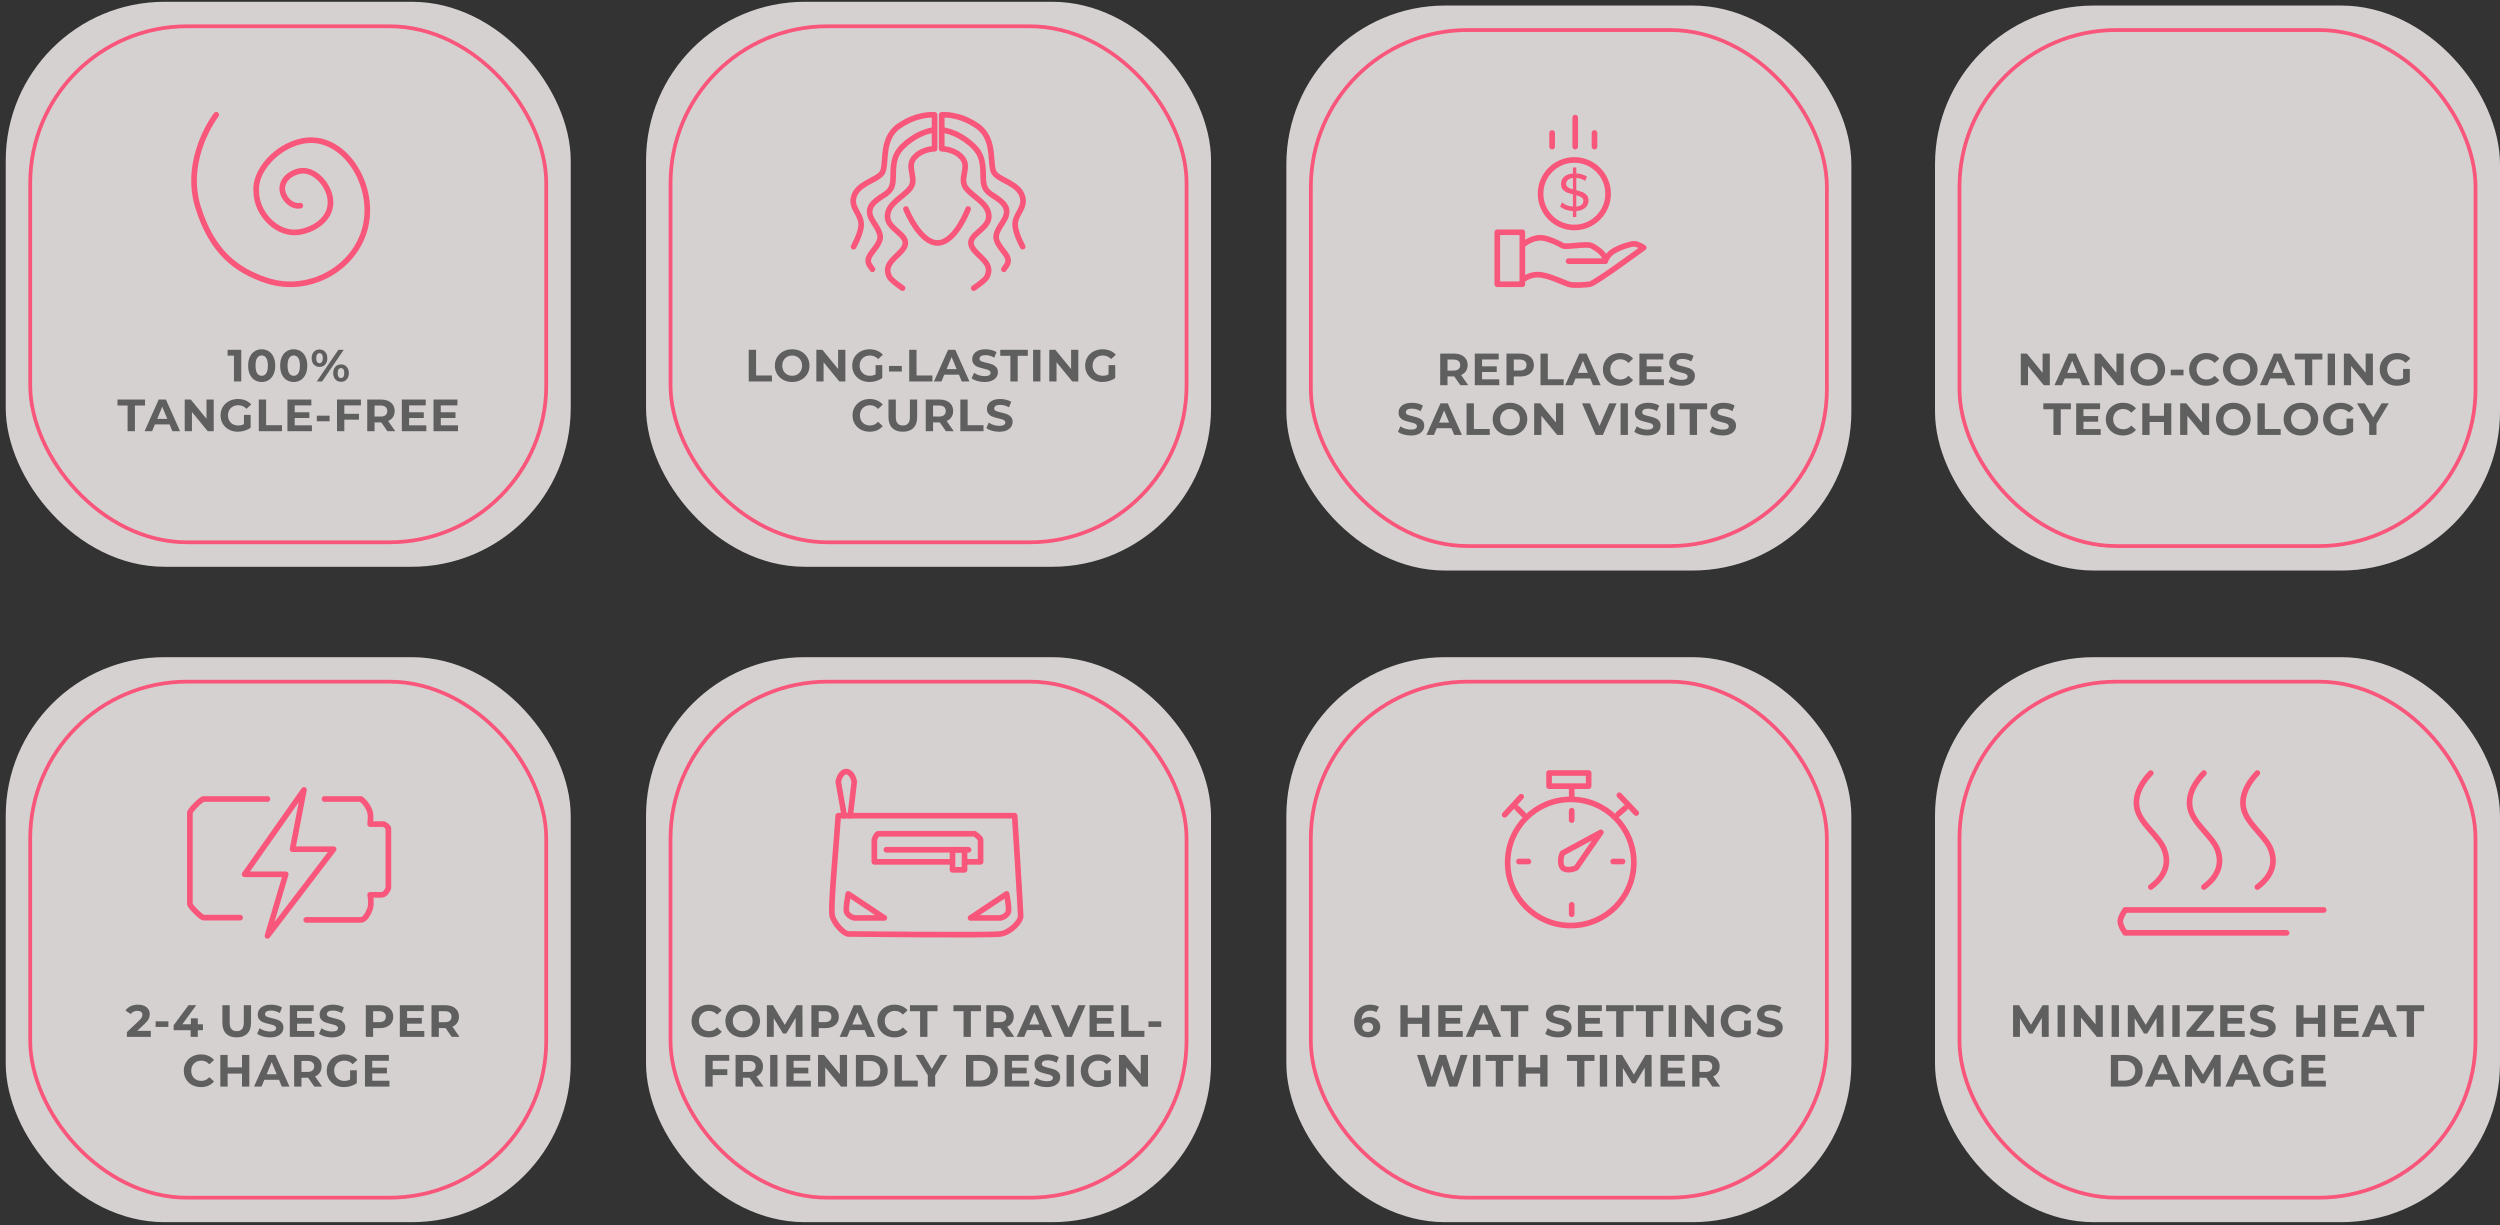 <svg width="553" height="271" viewBox="0 0 553 271" fill="none" xmlns="http://www.w3.org/2000/svg">
<rect x="0" y="0" width="553" height="271" fill="#333333" stroke="none"/>
<rect x="1.269" y="0.395" width="124.975" height="124.975" rx="35.118" fill="#FFF9F9" fill-opacity="0.8"/>
<rect x="6.684" y="5.811" width="114.144" height="114.144" rx="34.701" stroke="#F8567A" stroke-width="0.833"/>
<path d="M53.369 77.38V84.379H51.749V78.68H50.35V77.38H53.369ZM57.884 84.499C57.304 84.499 56.788 84.356 56.334 84.069C55.881 83.782 55.525 83.369 55.265 82.829C55.011 82.283 54.885 81.633 54.885 80.88C54.885 80.126 55.011 79.48 55.265 78.94C55.525 78.393 55.881 77.977 56.334 77.69C56.788 77.404 57.304 77.26 57.884 77.26C58.464 77.26 58.981 77.404 59.434 77.69C59.887 77.977 60.24 78.393 60.494 78.94C60.754 79.48 60.884 80.126 60.884 80.88C60.884 81.633 60.754 82.283 60.494 82.829C60.24 83.369 59.887 83.782 59.434 84.069C58.981 84.356 58.464 84.499 57.884 84.499ZM57.884 83.129C58.311 83.129 58.644 82.946 58.884 82.579C59.131 82.213 59.254 81.646 59.254 80.88C59.254 80.113 59.131 79.546 58.884 79.18C58.644 78.813 58.311 78.63 57.884 78.63C57.464 78.63 57.131 78.813 56.884 79.18C56.645 79.546 56.525 80.113 56.525 80.88C56.525 81.646 56.645 82.213 56.884 82.579C57.131 82.946 57.464 83.129 57.884 83.129ZM64.97 84.499C64.39 84.499 63.873 84.356 63.42 84.069C62.967 83.782 62.61 83.369 62.35 82.829C62.097 82.283 61.971 81.633 61.971 80.88C61.971 80.126 62.097 79.48 62.35 78.94C62.61 78.393 62.967 77.977 63.42 77.69C63.873 77.404 64.39 77.26 64.97 77.26C65.55 77.26 66.066 77.404 66.52 77.69C66.973 77.977 67.326 78.393 67.579 78.94C67.839 79.48 67.969 80.126 67.969 80.88C67.969 81.633 67.839 82.283 67.579 82.829C67.326 83.369 66.973 83.782 66.52 84.069C66.066 84.356 65.55 84.499 64.97 84.499ZM64.97 83.129C65.397 83.129 65.73 82.946 65.97 82.579C66.216 82.213 66.34 81.646 66.34 80.88C66.34 80.113 66.216 79.546 65.97 79.18C65.73 78.813 65.397 78.63 64.97 78.63C64.55 78.63 64.217 78.813 63.97 79.18C63.73 79.546 63.61 80.113 63.61 80.88C63.61 81.646 63.73 82.213 63.97 82.579C64.217 82.946 64.55 83.129 64.97 83.129ZM70.676 81.159C70.163 81.159 69.743 80.986 69.416 80.64C69.096 80.286 68.936 79.817 68.936 79.23C68.936 78.643 69.096 78.177 69.416 77.83C69.743 77.477 70.163 77.3 70.676 77.3C71.189 77.3 71.606 77.477 71.926 77.83C72.246 78.177 72.406 78.643 72.406 79.23C72.406 79.817 72.246 80.286 71.926 80.64C71.606 80.986 71.189 81.159 70.676 81.159ZM74.845 77.38H76.035L71.256 84.379H70.066L74.845 77.38ZM70.676 80.34C70.903 80.34 71.079 80.246 71.206 80.06C71.339 79.873 71.406 79.597 71.406 79.23C71.406 78.863 71.339 78.587 71.206 78.4C71.079 78.213 70.903 78.12 70.676 78.12C70.456 78.12 70.279 78.217 70.146 78.41C70.013 78.597 69.946 78.87 69.946 79.23C69.946 79.59 70.013 79.867 70.146 80.06C70.279 80.246 70.456 80.34 70.676 80.34ZM75.425 84.459C75.092 84.459 74.792 84.382 74.525 84.229C74.265 84.069 74.062 83.842 73.915 83.549C73.769 83.256 73.695 82.916 73.695 82.529C73.695 82.143 73.769 81.803 73.915 81.51C74.062 81.216 74.265 80.993 74.525 80.84C74.792 80.68 75.092 80.6 75.425 80.6C75.938 80.6 76.355 80.776 76.675 81.13C77.001 81.476 77.165 81.943 77.165 82.529C77.165 83.116 77.001 83.586 76.675 83.939C76.355 84.286 75.938 84.459 75.425 84.459ZM75.425 83.639C75.652 83.639 75.828 83.546 75.955 83.359C76.088 83.166 76.155 82.889 76.155 82.529C76.155 82.169 76.088 81.896 75.955 81.709C75.828 81.516 75.652 81.419 75.425 81.419C75.205 81.419 75.028 81.513 74.895 81.699C74.762 81.886 74.695 82.163 74.695 82.529C74.695 82.896 74.762 83.172 74.895 83.359C75.028 83.546 75.205 83.639 75.425 83.639ZM28.223 89.7H25.983V88.38H32.082V89.7H29.843V95.379H28.223V89.7ZM37.511 93.879H34.262L33.642 95.379H31.982L35.102 88.38H36.702L39.831 95.379H38.131L37.511 93.879ZM37.001 92.65L35.892 89.97L34.782 92.65H37.001ZM47.276 88.38V95.379H45.946L42.457 91.13V95.379H40.857V88.38H42.197L45.676 92.629V88.38H47.276ZM53.961 91.77H55.44V94.609C55.06 94.896 54.62 95.116 54.12 95.269C53.62 95.422 53.117 95.499 52.611 95.499C51.884 95.499 51.231 95.346 50.651 95.039C50.071 94.726 49.615 94.296 49.281 93.749C48.955 93.196 48.791 92.573 48.791 91.88C48.791 91.186 48.955 90.567 49.281 90.02C49.615 89.467 50.075 89.037 50.661 88.73C51.248 88.417 51.907 88.26 52.641 88.26C53.254 88.26 53.81 88.364 54.31 88.57C54.81 88.777 55.23 89.077 55.57 89.47L54.53 90.43C54.031 89.903 53.427 89.64 52.721 89.64C52.274 89.64 51.877 89.733 51.531 89.92C51.184 90.107 50.914 90.37 50.721 90.71C50.528 91.05 50.431 91.44 50.431 91.88C50.431 92.313 50.528 92.699 50.721 93.039C50.914 93.379 51.181 93.646 51.521 93.839C51.867 94.026 52.261 94.119 52.701 94.119C53.167 94.119 53.587 94.019 53.961 93.819V91.77ZM57.245 88.38H58.864V94.059H62.374V95.379H57.245V88.38ZM68.998 94.079V95.379H63.578V88.38H68.868V89.68H65.188V91.2H68.438V92.46H65.188V94.079H68.998ZM70.081 91.94H72.91V93.189H70.081V91.94ZM76.167 89.68V91.53H79.406V92.829H76.167V95.379H74.547V88.38H79.836V89.68H76.167ZM85.692 95.379L84.342 93.429H84.262H82.853V95.379H81.233V88.38H84.262C84.882 88.38 85.419 88.484 85.872 88.69C86.332 88.897 86.685 89.19 86.932 89.57C87.178 89.95 87.302 90.4 87.302 90.92C87.302 91.44 87.175 91.89 86.922 92.269C86.675 92.643 86.322 92.929 85.862 93.129L87.432 95.379H85.692ZM85.662 90.92C85.662 90.526 85.535 90.227 85.282 90.02C85.029 89.807 84.659 89.7 84.172 89.7H82.853V92.14H84.172C84.659 92.14 85.029 92.033 85.282 91.82C85.535 91.606 85.662 91.306 85.662 90.92ZM94.304 94.079V95.379H88.885V88.38H94.174V89.68H90.495V91.2H93.744V92.46H90.495V94.079H94.304ZM101.311 94.079V95.379H95.892V88.38H101.181V89.68H97.502V91.2H100.751V92.46H97.502V94.079H101.311Z" fill="#5F5F5F"/>
<path d="M47.826 25.391C47.826 25.391 40.389 34.993 43.841 45.936C46.941 55.762 52.257 59.782 58.9 62.015C68.603 65.277 79.432 58.995 81.049 49.062C82.546 39.869 75.563 29.445 66.873 31.197C61.111 32.358 56.243 37.897 56.686 42.363C56.686 47.276 61.378 52.263 66.431 51.296C70.159 50.583 73.468 47.954 73.076 44.15C72.721 40.706 69.307 37.007 65.989 37.897C64.211 38.373 62.581 39.621 62.445 41.47C62.29 43.564 64.387 45.889 66.431 45.489" stroke="#F8567A" stroke-width="1.25" stroke-linecap="round"/>
<rect x="284.544" y="1.227" width="124.975" height="124.975" rx="35.118" fill="#FFF9F9" fill-opacity="0.8"/>
<rect x="289.96" y="6.643" width="114.144" height="114.144" rx="34.701" stroke="#F8567A" stroke-width="0.833"/>
<path d="M323.029 85.211L321.679 83.261H321.599H320.19V85.211H318.57V78.212H321.599C322.219 78.212 322.756 78.316 323.209 78.522C323.669 78.729 324.022 79.022 324.269 79.402C324.516 79.782 324.639 80.232 324.639 80.752C324.639 81.272 324.512 81.722 324.259 82.102C324.012 82.475 323.659 82.761 323.199 82.961L324.769 85.211H323.029ZM322.999 80.752C322.999 80.359 322.873 80.059 322.619 79.852C322.366 79.639 321.996 79.532 321.509 79.532H320.19V81.972H321.509C321.996 81.972 322.366 81.865 322.619 81.652C322.873 81.438 322.999 81.138 322.999 80.752ZM331.641 83.911V85.211H326.222V78.212H331.511V79.512H327.832V81.032H331.081V82.291H327.832V83.911H331.641ZM336.259 78.212C336.879 78.212 337.415 78.316 337.869 78.522C338.329 78.729 338.682 79.022 338.928 79.402C339.175 79.782 339.298 80.232 339.298 80.752C339.298 81.265 339.175 81.715 338.928 82.102C338.682 82.481 338.329 82.775 337.869 82.981C337.415 83.181 336.879 83.281 336.259 83.281H334.849V85.211H333.23V78.212H336.259ZM336.169 81.962C336.656 81.962 337.026 81.858 337.279 81.652C337.532 81.438 337.659 81.138 337.659 80.752C337.659 80.359 337.532 80.059 337.279 79.852C337.026 79.639 336.656 79.532 336.169 79.532H334.849V81.962H336.169ZM340.755 78.212H342.374V83.891H345.884V85.211H340.755V78.212ZM351.756 83.711H348.507L347.887 85.211H346.227L349.347 78.212H350.946L354.076 85.211H352.376L351.756 83.711ZM351.246 82.481L350.137 79.802L349.027 82.481H351.246ZM358.354 85.331C357.64 85.331 356.994 85.178 356.414 84.871C355.841 84.558 355.387 84.128 355.054 83.581C354.728 83.028 354.564 82.405 354.564 81.712C354.564 81.018 354.728 80.399 355.054 79.852C355.387 79.299 355.841 78.869 356.414 78.562C356.994 78.249 357.644 78.092 358.364 78.092C358.97 78.092 359.517 78.199 360.003 78.412C360.496 78.626 360.91 78.932 361.243 79.332L360.203 80.292C359.73 79.745 359.143 79.472 358.444 79.472C358.01 79.472 357.624 79.569 357.284 79.762C356.944 79.949 356.677 80.212 356.484 80.552C356.297 80.892 356.204 81.278 356.204 81.712C356.204 82.145 356.297 82.531 356.484 82.871C356.677 83.211 356.944 83.478 357.284 83.671C357.624 83.858 358.01 83.951 358.444 83.951C359.143 83.951 359.73 83.675 360.203 83.121L361.243 84.081C360.91 84.488 360.496 84.798 360.003 85.011C359.51 85.224 358.96 85.331 358.354 85.331ZM368.056 83.911V85.211H362.637V78.212H367.926V79.512H364.246V81.032H367.496V82.291H364.246V83.911H368.056ZM371.944 85.331C371.391 85.331 370.854 85.258 370.334 85.111C369.821 84.958 369.408 84.761 369.094 84.521L369.644 83.301C369.944 83.521 370.301 83.698 370.714 83.831C371.127 83.965 371.541 84.031 371.954 84.031C372.414 84.031 372.754 83.965 372.974 83.831C373.194 83.691 373.304 83.508 373.304 83.281C373.304 83.115 373.237 82.978 373.104 82.871C372.977 82.758 372.81 82.668 372.604 82.602C372.404 82.535 372.13 82.462 371.784 82.382C371.251 82.255 370.814 82.128 370.474 82.002C370.134 81.875 369.841 81.672 369.594 81.392C369.354 81.112 369.234 80.739 369.234 80.272C369.234 79.865 369.344 79.499 369.564 79.172C369.784 78.839 370.114 78.576 370.554 78.382C371.001 78.189 371.544 78.092 372.184 78.092C372.63 78.092 373.067 78.146 373.493 78.252C373.92 78.359 374.293 78.512 374.613 78.712L374.113 79.942C373.467 79.575 372.82 79.392 372.174 79.392C371.72 79.392 371.384 79.465 371.164 79.612C370.951 79.759 370.844 79.952 370.844 80.192C370.844 80.432 370.967 80.612 371.214 80.732C371.467 80.845 371.85 80.959 372.364 81.072C372.897 81.198 373.334 81.325 373.673 81.452C374.013 81.578 374.303 81.778 374.543 82.052C374.79 82.325 374.913 82.695 374.913 83.161C374.913 83.561 374.8 83.928 374.573 84.261C374.353 84.588 374.02 84.848 373.573 85.041C373.127 85.234 372.584 85.331 371.944 85.331ZM312.072 96.331C311.519 96.331 310.982 96.258 310.462 96.111C309.949 95.958 309.536 95.761 309.222 95.521L309.772 94.301C310.072 94.521 310.429 94.698 310.842 94.831C311.255 94.965 311.668 95.031 312.082 95.031C312.542 95.031 312.882 94.965 313.102 94.831C313.321 94.691 313.431 94.508 313.431 94.281C313.431 94.115 313.365 93.978 313.232 93.871C313.105 93.758 312.938 93.668 312.732 93.602C312.532 93.535 312.258 93.462 311.912 93.382C311.379 93.255 310.942 93.128 310.602 93.002C310.262 92.875 309.969 92.672 309.722 92.392C309.482 92.112 309.362 91.739 309.362 91.272C309.362 90.865 309.472 90.499 309.692 90.172C309.912 89.839 310.242 89.576 310.682 89.382C311.129 89.189 311.672 89.092 312.312 89.092C312.758 89.092 313.195 89.146 313.621 89.252C314.048 89.359 314.421 89.512 314.741 89.712L314.241 90.942C313.595 90.575 312.948 90.392 312.302 90.392C311.848 90.392 311.512 90.465 311.292 90.612C311.079 90.759 310.972 90.952 310.972 91.192C310.972 91.432 311.095 91.612 311.342 91.732C311.595 91.845 311.978 91.959 312.492 92.072C313.025 92.198 313.461 92.325 313.801 92.452C314.141 92.578 314.431 92.778 314.671 93.052C314.918 93.325 315.041 93.695 315.041 94.161C315.041 94.561 314.928 94.928 314.701 95.261C314.481 95.588 314.148 95.848 313.701 96.041C313.255 96.234 312.712 96.331 312.072 96.331ZM321.057 94.711H317.808L317.188 96.211H315.528L318.647 89.212H320.247L323.376 96.211H321.677L321.057 94.711ZM320.547 93.481L319.437 90.802L318.327 93.481H320.547ZM324.402 89.212H326.022V94.891H329.531V96.211H324.402V89.212ZM334.009 96.331C333.282 96.331 332.625 96.174 332.039 95.861C331.459 95.548 331.002 95.118 330.669 94.571C330.343 94.018 330.179 93.398 330.179 92.712C330.179 92.025 330.343 91.409 330.669 90.862C331.002 90.309 331.459 89.876 332.039 89.562C332.625 89.249 333.282 89.092 334.009 89.092C334.735 89.092 335.388 89.249 335.968 89.562C336.548 89.876 337.005 90.309 337.338 90.862C337.671 91.409 337.838 92.025 337.838 92.712C337.838 93.398 337.671 94.018 337.338 94.571C337.005 95.118 336.548 95.548 335.968 95.861C335.388 96.174 334.735 96.331 334.009 96.331ZM334.009 94.951C334.422 94.951 334.795 94.858 335.128 94.671C335.462 94.478 335.722 94.211 335.908 93.871C336.101 93.531 336.198 93.145 336.198 92.712C336.198 92.278 336.101 91.892 335.908 91.552C335.722 91.212 335.462 90.949 335.128 90.762C334.795 90.569 334.422 90.472 334.009 90.472C333.595 90.472 333.222 90.569 332.889 90.762C332.555 90.949 332.292 91.212 332.099 91.552C331.912 91.892 331.819 92.278 331.819 92.712C331.819 93.145 331.912 93.531 332.099 93.871C332.292 94.211 332.555 94.478 332.889 94.671C333.222 94.858 333.595 94.951 334.009 94.951ZM345.774 89.212V96.211H344.444L340.955 91.962V96.211H339.355V89.212H340.695L344.174 93.462V89.212H345.774ZM357.59 89.212L354.56 96.211H352.96L349.941 89.212H351.691L353.82 94.211L355.98 89.212H357.59ZM358.474 89.212H360.093V96.211H358.474V89.212ZM364.354 96.331C363.801 96.331 363.264 96.258 362.744 96.111C362.231 95.958 361.818 95.761 361.504 95.521L362.054 94.301C362.354 94.521 362.711 94.698 363.124 94.831C363.537 94.965 363.951 95.031 364.364 95.031C364.824 95.031 365.164 94.965 365.384 94.831C365.604 94.691 365.714 94.508 365.714 94.281C365.714 94.115 365.647 93.978 365.514 93.871C365.387 93.758 365.22 93.668 365.014 93.602C364.814 93.535 364.541 93.462 364.194 93.382C363.661 93.255 363.224 93.128 362.884 93.002C362.544 92.875 362.251 92.672 362.004 92.392C361.764 92.112 361.644 91.739 361.644 91.272C361.644 90.865 361.754 90.499 361.974 90.172C362.194 89.839 362.524 89.576 362.964 89.382C363.411 89.189 363.954 89.092 364.594 89.092C365.04 89.092 365.477 89.146 365.904 89.252C366.33 89.359 366.703 89.512 367.023 89.712L366.523 90.942C365.877 90.575 365.23 90.392 364.584 90.392C364.131 90.392 363.794 90.465 363.574 90.612C363.361 90.759 363.254 90.952 363.254 91.192C363.254 91.432 363.377 91.612 363.624 91.732C363.877 91.845 364.261 91.959 364.774 92.072C365.307 92.198 365.744 92.325 366.084 92.452C366.423 92.578 366.713 92.778 366.953 93.052C367.2 93.325 367.323 93.695 367.323 94.161C367.323 94.561 367.21 94.928 366.983 95.261C366.763 95.588 366.43 95.848 365.984 96.041C365.537 96.234 364.994 96.331 364.354 96.331ZM368.73 89.212H370.35V96.211H368.73V89.212ZM373.76 90.532H371.521V89.212H377.619V90.532H375.38V96.211H373.76V90.532ZM381.042 96.331C380.488 96.331 379.952 96.258 379.432 96.111C378.919 95.958 378.505 95.761 378.192 95.521L378.742 94.301C379.042 94.521 379.399 94.698 379.812 94.831C380.225 94.965 380.638 95.031 381.052 95.031C381.511 95.031 381.851 94.965 382.071 94.831C382.291 94.691 382.401 94.508 382.401 94.281C382.401 94.115 382.335 93.978 382.201 93.871C382.075 93.758 381.908 93.668 381.701 93.602C381.501 93.535 381.228 93.462 380.882 93.382C380.348 93.255 379.912 93.128 379.572 93.002C379.232 92.875 378.939 92.672 378.692 92.392C378.452 92.112 378.332 91.739 378.332 91.272C378.332 90.865 378.442 90.499 378.662 90.172C378.882 89.839 379.212 89.576 379.652 89.382C380.098 89.189 380.642 89.092 381.282 89.092C381.728 89.092 382.165 89.146 382.591 89.252C383.018 89.359 383.391 89.512 383.711 89.712L383.211 90.942C382.565 90.575 381.918 90.392 381.272 90.392C380.818 90.392 380.482 90.465 380.262 90.612C380.048 90.759 379.942 90.952 379.942 91.192C379.942 91.432 380.065 91.612 380.312 91.732C380.565 91.845 380.948 91.959 381.461 92.072C381.995 92.198 382.431 92.325 382.771 92.452C383.111 92.578 383.401 92.778 383.641 93.052C383.888 93.325 384.011 93.695 384.011 94.161C384.011 94.561 383.898 94.928 383.671 95.261C383.451 95.588 383.118 95.848 382.671 96.041C382.225 96.234 381.681 96.331 381.042 96.331Z" fill="#5F5F5F"/>
<circle cx="348.241" cy="42.852" r="7.469" stroke="#F8567A" stroke-width="1.25"/>
<path d="M351.384 44.382C351.384 44.996 351.15 45.517 350.684 45.944C350.225 46.372 349.556 46.621 348.678 46.691V48.009H347.931V46.691C347.363 46.66 346.823 46.555 346.31 46.376C345.804 46.19 345.4 45.956 345.097 45.676L345.528 44.766C345.808 45.023 346.162 45.237 346.59 45.408C347.017 45.571 347.465 45.669 347.931 45.7V42.993C347.387 42.861 346.932 42.717 346.566 42.562C346.209 42.406 345.905 42.177 345.657 41.874C345.415 41.57 345.295 41.174 345.295 40.684C345.295 40.07 345.517 39.549 345.96 39.121C346.411 38.693 347.068 38.444 347.931 38.374V37.045H348.678V38.363C349.121 38.378 349.549 38.448 349.961 38.573C350.381 38.697 350.742 38.864 351.045 39.074L350.661 40.007C350.031 39.611 349.37 39.393 348.678 39.354V42.072C349.245 42.212 349.712 42.36 350.077 42.515C350.443 42.663 350.75 42.889 350.999 43.192C351.255 43.487 351.384 43.884 351.384 44.382ZM346.438 40.637C346.438 40.972 346.566 41.232 346.823 41.419C347.08 41.605 347.449 41.761 347.931 41.885V39.366C347.433 39.428 347.06 39.576 346.811 39.809C346.562 40.035 346.438 40.311 346.438 40.637ZM348.678 45.688C349.199 45.641 349.587 45.509 349.844 45.291C350.108 45.066 350.241 44.786 350.241 44.452C350.241 44.109 350.105 43.849 349.832 43.67C349.568 43.483 349.183 43.32 348.678 43.18V45.688Z" fill="#F8567A"/>
<line x1="348.44" y1="26.012" x2="348.44" y2="32.43" stroke="#F8567A" stroke-width="1.25" stroke-linecap="round"/>
<line x1="352.7" y1="29.418" x2="352.7" y2="32.428" stroke="#F8567A" stroke-width="1.25" stroke-linecap="round"/>
<line x1="343.328" y1="29.418" x2="343.328" y2="32.428" stroke="#F8567A" stroke-width="1.25" stroke-linecap="round"/>
<path d="M337.165 53.931C337.875 53.362 339.721 52.312 341.425 52.653C343.129 52.993 344.975 53.931 345.685 54.356C346.395 54.782 350.939 53.788 352.075 54.356C353.211 54.925 355.398 56.401 355.057 57.764" stroke="#F8567A" stroke-width="1.25" stroke-linecap="round"/>
<path d="M346.963 57.765H355.057C355.199 57.339 355.739 56.317 356.761 55.635C358.039 54.783 360.595 53.931 361.447 53.931C362.129 53.931 363.151 54.499 363.577 54.783C363.577 54.783 352.785 62.735 351.649 62.877C350.513 63.019 347.986 63.218 346.963 62.877C345.685 62.451 342.277 60.747 340.147 60.747C338.443 60.747 337.165 61.599 336.739 62.025M336.739 62.025V53.931V51.375H331.201V62.877H336.739V62.025Z" stroke="#F8567A" stroke-width="1.25" stroke-linecap="round" stroke-linejoin="round"/>
<rect x="428.025" y="1.227" width="124.975" height="124.975" rx="35.118" fill="#FFF9F9" fill-opacity="0.8"/>
<rect x="433.441" y="6.643" width="114.144" height="114.144" rx="34.701" stroke="#F8567A" stroke-width="0.833"/>
<path d="M453.419 78.212V85.211H452.089L448.6 80.962V85.211H447V78.212H448.34L451.819 82.462V78.212H453.419ZM459.984 83.711H456.735L456.115 85.211H454.455L457.574 78.212H459.174L462.304 85.211H460.604L459.984 83.711ZM459.474 82.481L458.364 79.802L457.255 82.481H459.474ZM469.748 78.212V85.211H468.419L464.929 80.962V85.211H463.33V78.212H464.669L468.149 82.462V78.212H469.748ZM475.093 85.331C474.367 85.331 473.71 85.174 473.124 84.861C472.544 84.548 472.087 84.118 471.754 83.571C471.427 83.018 471.264 82.398 471.264 81.712C471.264 81.025 471.427 80.409 471.754 79.862C472.087 79.309 472.544 78.876 473.124 78.562C473.71 78.249 474.367 78.092 475.093 78.092C475.82 78.092 476.473 78.249 477.053 78.562C477.633 78.876 478.089 79.309 478.423 79.862C478.756 80.409 478.923 81.025 478.923 81.712C478.923 82.398 478.756 83.018 478.423 83.571C478.089 84.118 477.633 84.548 477.053 84.861C476.473 85.174 475.82 85.331 475.093 85.331ZM475.093 83.951C475.507 83.951 475.88 83.858 476.213 83.671C476.546 83.478 476.806 83.211 476.993 82.871C477.186 82.531 477.283 82.145 477.283 81.712C477.283 81.278 477.186 80.892 476.993 80.552C476.806 80.212 476.546 79.949 476.213 79.762C475.88 79.569 475.507 79.472 475.093 79.472C474.68 79.472 474.307 79.569 473.974 79.762C473.64 79.949 473.377 80.212 473.184 80.552C472.997 80.892 472.904 81.278 472.904 81.712C472.904 82.145 472.997 82.531 473.184 82.871C473.377 83.211 473.64 83.478 473.974 83.671C474.307 83.858 474.68 83.951 475.093 83.951ZM480.169 81.772H482.998V83.021H480.169V81.772ZM488.024 85.331C487.311 85.331 486.664 85.178 486.084 84.871C485.511 84.558 485.058 84.128 484.725 83.581C484.398 83.028 484.235 82.405 484.235 81.712C484.235 81.018 484.398 80.399 484.725 79.852C485.058 79.299 485.511 78.869 486.084 78.562C486.664 78.249 487.314 78.092 488.034 78.092C488.64 78.092 489.187 78.199 489.674 78.412C490.167 78.626 490.58 78.932 490.913 79.332L489.873 80.292C489.4 79.745 488.814 79.472 488.114 79.472C487.681 79.472 487.294 79.569 486.954 79.762C486.614 79.949 486.348 80.212 486.154 80.552C485.968 80.892 485.874 81.278 485.874 81.712C485.874 82.145 485.968 82.531 486.154 82.871C486.348 83.211 486.614 83.478 486.954 83.671C487.294 83.858 487.681 83.951 488.114 83.951C488.814 83.951 489.4 83.675 489.873 83.121L490.913 84.081C490.58 84.488 490.167 84.798 489.674 85.011C489.18 85.224 488.63 85.331 488.024 85.331ZM495.55 85.331C494.823 85.331 494.167 85.174 493.58 84.861C493 84.548 492.544 84.118 492.211 83.571C491.884 83.018 491.721 82.398 491.721 81.712C491.721 81.025 491.884 80.409 492.211 79.862C492.544 79.309 493 78.876 493.58 78.562C494.167 78.249 494.823 78.092 495.55 78.092C496.276 78.092 496.93 78.249 497.509 78.562C498.089 78.876 498.546 79.309 498.879 79.862C499.212 80.409 499.379 81.025 499.379 81.712C499.379 82.398 499.212 83.018 498.879 83.571C498.546 84.118 498.089 84.548 497.509 84.861C496.93 85.174 496.276 85.331 495.55 85.331ZM495.55 83.951C495.963 83.951 496.336 83.858 496.67 83.671C497.003 83.478 497.263 83.211 497.449 82.871C497.643 82.531 497.739 82.145 497.739 81.712C497.739 81.278 497.643 80.892 497.449 80.552C497.263 80.212 497.003 79.949 496.67 79.762C496.336 79.569 495.963 79.472 495.55 79.472C495.137 79.472 494.763 79.569 494.43 79.762C494.097 79.949 493.834 80.212 493.64 80.552C493.454 80.892 493.36 81.278 493.36 81.712C493.36 82.145 493.454 82.531 493.64 82.871C493.834 83.211 494.097 83.478 494.43 83.671C494.763 83.858 495.137 83.951 495.55 83.951ZM505.408 83.711H502.158L501.539 85.211H499.879L502.998 78.212H504.598L507.727 85.211H506.028L505.408 83.711ZM504.898 82.481L503.788 79.802L502.678 82.481H504.898ZM509.852 79.532H507.612V78.212H513.711V79.532H511.471V85.211H509.852V79.532ZM514.882 78.212H516.502V85.211H514.882V78.212ZM524.881 78.212V85.211H523.552L520.062 80.962V85.211H518.463V78.212H519.802L523.282 82.462V78.212H524.881ZM531.566 81.602H533.046V84.441C532.666 84.728 532.226 84.948 531.726 85.101C531.226 85.254 530.723 85.331 530.217 85.331C529.49 85.331 528.837 85.178 528.257 84.871C527.677 84.558 527.22 84.128 526.887 83.581C526.561 83.028 526.397 82.405 526.397 81.712C526.397 81.018 526.561 80.399 526.887 79.852C527.22 79.299 527.68 78.869 528.267 78.562C528.853 78.249 529.513 78.092 530.247 78.092C530.86 78.092 531.416 78.196 531.916 78.402C532.416 78.609 532.836 78.909 533.176 79.302L532.136 80.262C531.636 79.735 531.033 79.472 530.327 79.472C529.88 79.472 529.483 79.565 529.137 79.752C528.79 79.939 528.52 80.202 528.327 80.542C528.134 80.882 528.037 81.272 528.037 81.712C528.037 82.145 528.134 82.531 528.327 82.871C528.52 83.211 528.787 83.478 529.127 83.671C529.473 83.858 529.867 83.951 530.307 83.951C530.773 83.951 531.193 83.851 531.566 83.651V81.602ZM454.221 90.532H451.982V89.212H458.08V90.532H455.841V96.211H454.221V90.532ZM464.671 94.911V96.211H459.252V89.212H464.541V90.512H460.862V92.032H464.111V93.291H460.862V94.911H464.671ZM469.589 96.331C468.876 96.331 468.23 96.178 467.65 95.871C467.076 95.558 466.623 95.128 466.29 94.581C465.963 94.028 465.8 93.405 465.8 92.712C465.8 92.018 465.963 91.399 466.29 90.852C466.623 90.299 467.076 89.869 467.65 89.562C468.23 89.249 468.879 89.092 469.599 89.092C470.206 89.092 470.752 89.199 471.239 89.412C471.732 89.626 472.145 89.932 472.479 90.332L471.439 91.292C470.966 90.745 470.379 90.472 469.679 90.472C469.246 90.472 468.859 90.569 468.519 90.762C468.18 90.949 467.913 91.212 467.72 91.552C467.533 91.892 467.44 92.278 467.44 92.712C467.44 93.145 467.533 93.531 467.72 93.871C467.913 94.211 468.18 94.478 468.519 94.671C468.859 94.858 469.246 94.951 469.679 94.951C470.379 94.951 470.966 94.675 471.439 94.121L472.479 95.081C472.145 95.488 471.732 95.798 471.239 96.011C470.746 96.224 470.196 96.331 469.589 96.331ZM480.291 89.212V96.211H478.671V93.341H475.492V96.211H473.872V89.212H475.492V91.972H478.671V89.212H480.291ZM488.666 89.212V96.211H487.336L483.847 91.962V96.211H482.247V89.212H483.587L487.066 93.462V89.212H488.666ZM494.011 96.331C493.284 96.331 492.628 96.174 492.041 95.861C491.461 95.548 491.005 95.118 490.671 94.571C490.345 94.018 490.181 93.398 490.181 92.712C490.181 92.025 490.345 91.409 490.671 90.862C491.005 90.309 491.461 89.876 492.041 89.562C492.628 89.249 493.284 89.092 494.011 89.092C494.737 89.092 495.39 89.249 495.97 89.562C496.55 89.876 497.007 90.309 497.34 90.862C497.673 91.409 497.84 92.025 497.84 92.712C497.84 93.398 497.673 94.018 497.34 94.571C497.007 95.118 496.55 95.548 495.97 95.861C495.39 96.174 494.737 96.331 494.011 96.331ZM494.011 94.951C494.424 94.951 494.797 94.858 495.13 94.671C495.464 94.478 495.724 94.211 495.91 93.871C496.104 93.531 496.2 93.145 496.2 92.712C496.2 92.278 496.104 91.892 495.91 91.552C495.724 91.212 495.464 90.949 495.13 90.762C494.797 90.569 494.424 90.472 494.011 90.472C493.597 90.472 493.224 90.569 492.891 90.762C492.558 90.949 492.294 91.212 492.101 91.552C491.914 91.892 491.821 92.278 491.821 92.712C491.821 93.145 491.914 93.531 492.101 93.871C492.294 94.211 492.558 94.478 492.891 94.671C493.224 94.858 493.597 94.951 494.011 94.951ZM499.357 89.212H500.977V94.891H504.486V96.211H499.357V89.212ZM508.963 96.331C508.237 96.331 507.58 96.174 506.994 95.861C506.414 95.548 505.957 95.118 505.624 94.571C505.297 94.018 505.134 93.398 505.134 92.712C505.134 92.025 505.297 91.409 505.624 90.862C505.957 90.309 506.414 89.876 506.994 89.562C507.58 89.249 508.237 89.092 508.963 89.092C509.69 89.092 510.343 89.249 510.923 89.562C511.503 89.876 511.959 90.309 512.293 90.862C512.626 91.409 512.792 92.025 512.792 92.712C512.792 93.398 512.626 94.018 512.293 94.571C511.959 95.118 511.503 95.548 510.923 95.861C510.343 96.174 509.69 96.331 508.963 96.331ZM508.963 94.951C509.376 94.951 509.75 94.858 510.083 94.671C510.416 94.478 510.676 94.211 510.863 93.871C511.056 93.531 511.153 93.145 511.153 92.712C511.153 92.278 511.056 91.892 510.863 91.552C510.676 91.212 510.416 90.949 510.083 90.762C509.75 90.569 509.376 90.472 508.963 90.472C508.55 90.472 508.177 90.569 507.843 90.762C507.51 90.949 507.247 91.212 507.054 91.552C506.867 91.892 506.774 92.278 506.774 92.712C506.774 93.145 506.867 93.531 507.054 93.871C507.247 94.211 507.51 94.478 507.843 94.671C508.177 94.858 508.55 94.951 508.963 94.951ZM519.039 92.602H520.518V95.441C520.138 95.728 519.699 95.948 519.199 96.101C518.699 96.254 518.196 96.331 517.689 96.331C516.962 96.331 516.309 96.178 515.729 95.871C515.149 95.558 514.693 95.128 514.36 94.581C514.033 94.028 513.87 93.405 513.87 92.712C513.87 92.018 514.033 91.399 514.36 90.852C514.693 90.299 515.153 89.869 515.739 89.562C516.326 89.249 516.986 89.092 517.719 89.092C518.332 89.092 518.889 89.196 519.389 89.402C519.889 89.609 520.308 89.909 520.648 90.302L519.609 91.262C519.109 90.735 518.505 90.472 517.799 90.472C517.352 90.472 516.956 90.565 516.609 90.752C516.263 90.939 515.993 91.202 515.799 91.542C515.606 91.882 515.509 92.272 515.509 92.712C515.509 93.145 515.606 93.531 515.799 93.871C515.993 94.211 516.259 94.478 516.599 94.671C516.946 94.858 517.339 94.951 517.779 94.951C518.246 94.951 518.665 94.851 519.039 94.651V92.602ZM525.682 93.731V96.211H524.063V93.711L521.353 89.212H523.073L524.942 92.322L526.812 89.212H528.402L525.682 93.731Z" fill="#5F5F5F"/>
<rect x="1.267" y="145.367" width="124.975" height="124.975" rx="35.118" fill="#FFF9F9" fill-opacity="0.8"/>
<rect x="6.682" y="150.784" width="114.144" height="114.144" rx="34.701" stroke="#F8567A" stroke-width="0.833"/>
<path d="M33.358 228.032V229.352H28.069V228.302L30.768 225.752C31.055 225.479 31.248 225.246 31.348 225.052C31.448 224.852 31.498 224.656 31.498 224.463C31.498 224.183 31.401 223.969 31.208 223.823C31.021 223.669 30.745 223.593 30.378 223.593C30.072 223.593 29.795 223.653 29.548 223.773C29.302 223.886 29.095 224.059 28.928 224.293L27.749 223.533C28.022 223.126 28.399 222.81 28.878 222.583C29.358 222.35 29.908 222.233 30.528 222.233C31.048 222.233 31.501 222.32 31.888 222.493C32.281 222.66 32.584 222.9 32.798 223.213C33.018 223.519 33.128 223.883 33.128 224.303C33.128 224.682 33.048 225.039 32.888 225.372C32.728 225.706 32.418 226.086 31.958 226.512L30.348 228.032H33.358ZM34.417 225.912H37.246V227.162H34.417V225.912ZM44.891 227.882H43.751V229.352H42.172V227.882H38.403V226.792L41.702 222.353H43.401L40.342 226.562H42.222V225.252H43.751V226.562H44.891V227.882ZM52.356 229.472C51.356 229.472 50.577 229.195 50.017 228.642C49.464 228.088 49.187 227.299 49.187 226.272V222.353H50.807V226.212C50.807 227.465 51.327 228.092 52.366 228.092C52.873 228.092 53.259 227.942 53.526 227.642C53.793 227.335 53.926 226.859 53.926 226.212V222.353H55.526V226.272C55.526 227.299 55.246 228.088 54.686 228.642C54.133 229.195 53.356 229.472 52.356 229.472ZM59.726 229.472C59.172 229.472 58.636 229.398 58.116 229.252C57.603 229.098 57.19 228.902 56.876 228.662L57.426 227.442C57.726 227.662 58.083 227.839 58.496 227.972C58.909 228.105 59.322 228.172 59.736 228.172C60.196 228.172 60.535 228.105 60.755 227.972C60.975 227.832 61.085 227.649 61.085 227.422C61.085 227.255 61.019 227.119 60.885 227.012C60.759 226.899 60.592 226.809 60.386 226.742C60.186 226.675 59.912 226.602 59.566 226.522C59.032 226.395 58.596 226.269 58.256 226.142C57.916 226.016 57.623 225.812 57.376 225.532C57.136 225.252 57.016 224.879 57.016 224.413C57.016 224.006 57.126 223.639 57.346 223.313C57.566 222.979 57.896 222.716 58.336 222.523C58.782 222.33 59.326 222.233 59.966 222.233C60.412 222.233 60.849 222.286 61.275 222.393C61.702 222.5 62.075 222.653 62.395 222.853L61.895 224.083C61.249 223.716 60.602 223.533 59.956 223.533C59.502 223.533 59.166 223.606 58.946 223.753C58.733 223.899 58.626 224.093 58.626 224.333C58.626 224.573 58.749 224.752 58.996 224.872C59.249 224.986 59.632 225.099 60.146 225.212C60.679 225.339 61.115 225.466 61.455 225.592C61.795 225.719 62.085 225.919 62.325 226.192C62.572 226.465 62.695 226.835 62.695 227.302C62.695 227.702 62.582 228.068 62.355 228.402C62.135 228.728 61.802 228.988 61.355 229.182C60.909 229.375 60.365 229.472 59.726 229.472ZM69.521 228.052V229.352H64.102V222.353H69.391V223.653H65.711V225.172H68.961V226.432H65.711V228.052H69.521ZM73.409 229.472C72.856 229.472 72.319 229.398 71.799 229.252C71.286 229.098 70.873 228.902 70.559 228.662L71.109 227.442C71.409 227.662 71.766 227.839 72.179 227.972C72.592 228.105 73.006 228.172 73.419 228.172C73.879 228.172 74.219 228.105 74.439 227.972C74.659 227.832 74.769 227.649 74.769 227.422C74.769 227.255 74.702 227.119 74.569 227.012C74.442 226.899 74.275 226.809 74.069 226.742C73.869 226.675 73.596 226.602 73.249 226.522C72.716 226.395 72.279 226.269 71.939 226.142C71.599 226.016 71.306 225.812 71.059 225.532C70.819 225.252 70.699 224.879 70.699 224.413C70.699 224.006 70.809 223.639 71.029 223.313C71.249 222.979 71.579 222.716 72.019 222.523C72.466 222.33 73.009 222.233 73.649 222.233C74.095 222.233 74.532 222.286 74.959 222.393C75.385 222.5 75.758 222.653 76.078 222.853L75.578 224.083C74.932 223.716 74.285 223.533 73.639 223.533C73.186 223.533 72.849 223.606 72.629 223.753C72.416 223.899 72.309 224.093 72.309 224.333C72.309 224.573 72.432 224.752 72.679 224.872C72.932 224.986 73.316 225.099 73.829 225.212C74.362 225.339 74.799 225.466 75.138 225.592C75.478 225.719 75.768 225.919 76.008 226.192C76.255 226.465 76.378 226.835 76.378 227.302C76.378 227.702 76.265 228.068 76.038 228.402C75.818 228.728 75.485 228.988 75.038 229.182C74.592 229.375 74.049 229.472 73.409 229.472ZM83.946 222.353C84.566 222.353 85.102 222.456 85.555 222.663C86.015 222.87 86.369 223.163 86.615 223.543C86.862 223.923 86.985 224.373 86.985 224.892C86.985 225.406 86.862 225.856 86.615 226.242C86.369 226.622 86.015 226.915 85.555 227.122C85.102 227.322 84.566 227.422 83.946 227.422H82.536V229.352H80.916V222.353H83.946ZM83.856 226.102C84.342 226.102 84.712 225.999 84.966 225.792C85.219 225.579 85.346 225.279 85.346 224.892C85.346 224.499 85.219 224.199 84.966 223.993C84.712 223.779 84.342 223.673 83.856 223.673H82.536V226.102H83.856ZM93.86 228.052V229.352H88.441V222.353H93.73V223.653H90.051V225.172H93.3V226.432H90.051V228.052H93.86ZM99.908 229.352L98.558 227.402H98.478H97.069V229.352H95.449V222.353H98.478C99.098 222.353 99.635 222.456 100.088 222.663C100.548 222.87 100.901 223.163 101.148 223.543C101.394 223.923 101.518 224.373 101.518 224.892C101.518 225.412 101.391 225.862 101.138 226.242C100.891 226.615 100.538 226.902 100.078 227.102L101.648 229.352H99.908ZM99.878 224.892C99.878 224.499 99.751 224.199 99.498 223.993C99.245 223.779 98.875 223.673 98.388 223.673H97.069V226.112H98.388C98.875 226.112 99.245 226.006 99.498 225.792C99.751 225.579 99.878 225.279 99.878 224.892ZM44.451 240.472C43.738 240.472 43.091 240.318 42.511 240.012C41.938 239.698 41.485 239.268 41.152 238.722C40.825 238.169 40.662 237.545 40.662 236.852C40.662 236.159 40.825 235.539 41.152 234.993C41.485 234.439 41.938 234.009 42.511 233.703C43.091 233.39 43.741 233.233 44.461 233.233C45.068 233.233 45.614 233.34 46.101 233.553C46.594 233.766 47.007 234.073 47.341 234.473L46.301 235.433C45.828 234.886 45.241 234.613 44.541 234.613C44.108 234.613 43.721 234.709 43.381 234.903C43.041 235.089 42.775 235.353 42.581 235.692C42.395 236.032 42.302 236.419 42.302 236.852C42.302 237.286 42.395 237.672 42.581 238.012C42.775 238.352 43.041 238.619 43.381 238.812C43.721 238.998 44.108 239.092 44.541 239.092C45.241 239.092 45.828 238.815 46.301 238.262L47.341 239.222C47.007 239.628 46.594 239.938 46.101 240.152C45.608 240.365 45.058 240.472 44.451 240.472ZM55.153 233.353V240.352H53.533V237.482H50.354V240.352H48.734V233.353H50.354V236.112H53.533V233.353H55.153ZM61.718 238.852H58.468L57.849 240.352H56.189L59.308 233.353H60.908L64.037 240.352H62.338L61.718 238.852ZM61.208 237.622L60.098 234.943L58.988 237.622H61.208ZM69.523 240.352L68.173 238.402H68.093H66.683V240.352H65.064V233.353H68.093C68.713 233.353 69.249 233.456 69.703 233.663C70.162 233.87 70.516 234.163 70.762 234.543C71.009 234.923 71.132 235.373 71.132 235.892C71.132 236.412 71.006 236.862 70.752 237.242C70.506 237.615 70.152 237.902 69.692 238.102L71.262 240.352H69.523ZM69.493 235.892C69.493 235.499 69.366 235.199 69.113 234.993C68.859 234.779 68.489 234.673 68.003 234.673H66.683V237.112H68.003C68.489 237.112 68.859 237.006 69.113 236.792C69.366 236.579 69.493 236.279 69.493 235.892ZM77.445 236.742H78.924V239.582C78.544 239.868 78.104 240.088 77.605 240.242C77.105 240.395 76.601 240.472 76.095 240.472C75.368 240.472 74.715 240.318 74.135 240.012C73.555 239.698 73.099 239.268 72.765 238.722C72.439 238.169 72.275 237.545 72.275 236.852C72.275 236.159 72.439 235.539 72.765 234.993C73.099 234.439 73.559 234.009 74.145 233.703C74.732 233.39 75.392 233.233 76.125 233.233C76.738 233.233 77.294 233.336 77.794 233.543C78.294 233.75 78.714 234.049 79.054 234.443L78.014 235.403C77.514 234.876 76.911 234.613 76.205 234.613C75.758 234.613 75.362 234.706 75.015 234.893C74.668 235.079 74.398 235.343 74.205 235.682C74.012 236.022 73.915 236.412 73.915 236.852C73.915 237.286 74.012 237.672 74.205 238.012C74.398 238.352 74.665 238.619 75.005 238.812C75.352 238.998 75.745 239.092 76.185 239.092C76.651 239.092 77.071 238.992 77.445 238.792V236.742ZM86.148 239.052V240.352H80.729V233.353H86.018V234.653H82.338V236.172H85.588V237.432H82.338V239.052H86.148Z" fill="#5F5F5F"/>
<path d="M67.235 174.719L54.113 193.393H63.198L59.16 207.019L73.796 187.841H64.712L67.235 174.719Z" stroke="#F8567A" stroke-width="1.25" stroke-linecap="round" stroke-linejoin="round"/>
<path d="M71.778 176.738H79.853C80.526 177.243 81.535 178.386 81.872 179.766C82.106 180.724 81.872 181.953 81.872 182.29H84.9C85.237 182.458 85.91 182.896 85.91 183.299C85.91 183.703 85.91 192.216 85.91 196.421C85.741 196.926 85.203 197.936 84.395 197.936C83.588 197.936 82.377 197.936 81.872 197.936C81.872 197.936 82.251 199.843 81.872 200.964C81.468 202.159 80.661 203.487 79.853 203.487C79.046 203.487 71.442 203.487 67.74 203.487" stroke="#F8567A" stroke-width="1.25" stroke-linecap="round" stroke-linejoin="round"/>
<path d="M53.104 202.983C53.104 202.983 45.534 202.983 45.029 202.983C44.525 202.983 42.001 200.459 42.001 199.954C42.001 199.45 42.001 180.271 42.001 179.766C42.001 179.262 44.525 176.738 45.029 176.738C45.534 176.738 59.161 176.738 59.161 176.738" stroke="#F8567A" stroke-width="1.25" stroke-linecap="round" stroke-linejoin="round"/>
<rect x="142.902" y="145.367" width="124.975" height="124.975" rx="35.118" fill="#FFF9F9" fill-opacity="0.8"/>
<rect x="148.319" y="150.784" width="114.144" height="114.144" rx="34.701" stroke="#F8567A" stroke-width="0.833"/>
<rect x="284.539" y="145.367" width="124.975" height="124.975" rx="35.118" fill="#FFF9F9" fill-opacity="0.8"/>
<rect x="289.955" y="150.784" width="114.144" height="114.144" rx="34.701" stroke="#F8567A" stroke-width="0.833"/>
<rect x="428.021" y="145.367" width="124.975" height="124.975" rx="35.118" fill="#FFF9F9" fill-opacity="0.8"/>
<path d="M475.756 171C474.429 172.367 471.895 175.464 472.74 178.962C473.564 182.378 477.686 184.995 478.772 188.011C479.59 190.284 479.617 193.319 475.756 196.214" stroke="#F8567A" stroke-width="1.25" stroke-linecap="round" stroke-linejoin="round"/>
<path d="M487.507 171C486.18 172.367 483.646 175.464 484.491 178.962C485.315 182.378 489.437 184.995 490.523 188.011C491.341 190.284 491.367 193.319 487.507 196.214" stroke="#F8567A" stroke-width="1.25" stroke-linecap="round" stroke-linejoin="round"/>
<path d="M499.329 171C498.002 172.367 495.469 175.464 496.313 178.962C497.137 182.378 501.26 184.995 502.345 188.011C503.164 190.284 503.19 193.319 499.329 196.214" stroke="#F8567A" stroke-width="1.25" stroke-linecap="round" stroke-linejoin="round"/>
<path d="M514 201.281H470.086C470.086 201.281 469 202.825 469 203.815C469 204.804 470.086 206.348 470.086 206.348H505.796" stroke="#F8567A" stroke-width="1.25" stroke-linecap="round" stroke-linejoin="round"/>
<rect x="433.436" y="150.784" width="114.144" height="114.144" rx="34.701" stroke="#F8567A" stroke-width="0.833"/>
<path d="M156.76 229.472C156.046 229.472 155.4 229.318 154.82 229.012C154.247 228.698 153.793 228.268 153.46 227.722C153.134 227.169 152.97 226.545 152.97 225.852C152.97 225.159 153.134 224.539 153.46 223.993C153.793 223.439 154.247 223.009 154.82 222.703C155.4 222.39 156.05 222.233 156.77 222.233C157.376 222.233 157.923 222.34 158.409 222.553C158.902 222.766 159.316 223.073 159.649 223.473L158.609 224.433C158.136 223.886 157.549 223.613 156.85 223.613C156.416 223.613 156.03 223.709 155.69 223.903C155.35 224.089 155.083 224.353 154.89 224.692C154.703 225.032 154.61 225.419 154.61 225.852C154.61 226.286 154.703 226.672 154.89 227.012C155.083 227.352 155.35 227.619 155.69 227.812C156.03 227.998 156.416 228.092 156.85 228.092C157.549 228.092 158.136 227.815 158.609 227.262L159.649 228.222C159.316 228.628 158.902 228.938 158.409 229.152C157.916 229.365 157.366 229.472 156.76 229.472ZM164.286 229.472C163.559 229.472 162.902 229.315 162.316 229.002C161.736 228.688 161.279 228.258 160.946 227.712C160.62 227.159 160.456 226.539 160.456 225.852C160.456 225.166 160.62 224.549 160.946 224.003C161.279 223.449 161.736 223.016 162.316 222.703C162.902 222.39 163.559 222.233 164.286 222.233C165.012 222.233 165.665 222.39 166.245 222.703C166.825 223.016 167.282 223.449 167.615 224.003C167.948 224.549 168.115 225.166 168.115 225.852C168.115 226.539 167.948 227.159 167.615 227.712C167.282 228.258 166.825 228.688 166.245 229.002C165.665 229.315 165.012 229.472 164.286 229.472ZM164.286 228.092C164.699 228.092 165.072 227.998 165.405 227.812C165.739 227.619 165.999 227.352 166.185 227.012C166.378 226.672 166.475 226.286 166.475 225.852C166.475 225.419 166.378 225.032 166.185 224.692C165.999 224.353 165.739 224.089 165.405 223.903C165.072 223.709 164.699 223.613 164.286 223.613C163.872 223.613 163.499 223.709 163.166 223.903C162.832 224.089 162.569 224.353 162.376 224.692C162.189 225.032 162.096 225.419 162.096 225.852C162.096 226.286 162.189 226.672 162.376 227.012C162.569 227.352 162.832 227.619 163.166 227.812C163.499 227.998 163.872 228.092 164.286 228.092ZM176.001 229.352L175.991 225.152L173.931 228.612H173.201L171.152 225.242V229.352H169.632V222.353H170.972L173.591 226.702L176.171 222.353H177.5L177.52 229.352H176.001ZM182.51 222.353C183.13 222.353 183.667 222.456 184.12 222.663C184.58 222.87 184.933 223.163 185.18 223.543C185.426 223.923 185.55 224.373 185.55 224.892C185.55 225.406 185.426 225.856 185.18 226.242C184.933 226.622 184.58 226.915 184.12 227.122C183.667 227.322 183.13 227.422 182.51 227.422H181.1V229.352H179.481V222.353H182.51ZM182.42 226.102C182.907 226.102 183.277 225.999 183.53 225.792C183.783 225.579 183.91 225.279 183.91 224.892C183.91 224.499 183.783 224.199 183.53 223.993C183.277 223.779 182.907 223.673 182.42 223.673H181.1V226.102H182.42ZM191.263 227.852H188.014L187.394 229.352H185.735L188.854 222.353H190.454L193.583 229.352H191.883L191.263 227.852ZM190.754 226.622L189.644 223.943L188.534 226.622H190.754ZM197.861 229.472C197.148 229.472 196.501 229.318 195.921 229.012C195.348 228.698 194.895 228.268 194.561 227.722C194.235 227.169 194.071 226.545 194.071 225.852C194.071 225.159 194.235 224.539 194.561 223.993C194.895 223.439 195.348 223.009 195.921 222.703C196.501 222.39 197.151 222.233 197.871 222.233C198.477 222.233 199.024 222.34 199.51 222.553C200.004 222.766 200.417 223.073 200.75 223.473L199.71 224.433C199.237 223.886 198.651 223.613 197.951 223.613C197.517 223.613 197.131 223.709 196.791 223.903C196.451 224.089 196.184 224.353 195.991 224.692C195.804 225.032 195.711 225.419 195.711 225.852C195.711 226.286 195.804 226.672 195.991 227.012C196.184 227.352 196.451 227.619 196.791 227.812C197.131 227.998 197.517 228.092 197.951 228.092C198.651 228.092 199.237 227.815 199.71 227.262L200.75 228.222C200.417 228.628 200.004 228.938 199.51 229.152C199.017 229.365 198.467 229.472 197.861 229.472ZM203.525 223.673H201.286V222.353H207.384V223.673H205.145V229.352H203.525V223.673ZM213.137 223.673H210.897V222.353H216.996V223.673H214.757V229.352H213.137V223.673ZM222.627 229.352L221.277 227.402H221.197H219.787V229.352H218.168V222.353H221.197C221.817 222.353 222.353 222.456 222.807 222.663C223.267 222.87 223.62 223.163 223.866 223.543C224.113 223.923 224.236 224.373 224.236 224.892C224.236 225.412 224.11 225.862 223.856 226.242C223.61 226.615 223.257 226.902 222.797 227.102L224.366 229.352H222.627ZM222.597 224.892C222.597 224.499 222.47 224.199 222.217 223.993C221.964 223.779 221.594 223.673 221.107 223.673H219.787V226.112H221.107C221.594 226.112 221.964 226.006 222.217 225.792C222.47 225.579 222.597 225.279 222.597 224.892ZM230.429 227.852H227.179L226.559 229.352H224.9L228.019 222.353H229.619L232.748 229.352H231.049L230.429 227.852ZM229.919 226.622L228.809 223.943L227.699 226.622H229.919ZM240.122 222.353L237.093 229.352H235.493L232.474 222.353H234.223L236.353 227.352L238.512 222.353H240.122ZM246.425 228.052V229.352H241.006V222.353H246.295V223.653H242.616V225.172H245.865V226.432H242.616V228.052H246.425ZM248.014 222.353H249.634V228.032H253.143V229.352H248.014V222.353ZM254.038 225.912H256.867V227.162H254.038V225.912ZM157.642 234.653V236.502H160.881V237.802H157.642V240.352H156.022V233.353H161.311V234.653H157.642ZM167.166 240.352L165.817 238.402H165.737H164.327V240.352H162.707V233.353H165.737C166.357 233.353 166.893 233.456 167.346 233.663C167.806 233.87 168.16 234.163 168.406 234.543C168.653 234.923 168.776 235.373 168.776 235.892C168.776 236.412 168.65 236.862 168.396 237.242C168.15 237.615 167.796 237.902 167.336 238.102L168.906 240.352H167.166ZM167.136 235.892C167.136 235.499 167.01 235.199 166.757 234.993C166.503 234.779 166.133 234.673 165.647 234.673H164.327V237.112H165.647C166.133 237.112 166.503 237.006 166.757 236.792C167.01 236.579 167.136 236.279 167.136 235.892ZM170.359 233.353H171.979V240.352H170.359V233.353ZM179.359 239.052V240.352H173.94V233.353H179.229V234.653H175.55V236.172H178.799V237.432H175.55V239.052H179.359ZM187.366 233.353V240.352H186.036L182.547 236.102V240.352H180.947V233.353H182.287L185.767 237.602V233.353H187.366ZM189.322 233.353H192.501C193.261 233.353 193.931 233.5 194.511 233.793C195.098 234.079 195.551 234.486 195.871 235.013C196.197 235.539 196.361 236.152 196.361 236.852C196.361 237.552 196.197 238.165 195.871 238.692C195.551 239.218 195.098 239.628 194.511 239.922C193.931 240.208 193.261 240.352 192.501 240.352H189.322V233.353ZM192.421 239.022C193.121 239.022 193.678 238.829 194.091 238.442C194.511 238.049 194.721 237.519 194.721 236.852C194.721 236.186 194.511 235.659 194.091 235.273C193.678 234.879 193.121 234.683 192.421 234.683H190.942V239.022H192.421ZM197.882 233.353H199.502V239.032H203.011V240.352H197.882V233.353ZM206.853 237.872V240.352H205.233V237.852L202.524 233.353H204.243L206.113 236.462L207.982 233.353H209.572L206.853 237.872ZM213.681 233.353H216.861C217.62 233.353 218.29 233.5 218.87 233.793C219.457 234.079 219.91 234.486 220.23 235.013C220.556 235.539 220.72 236.152 220.72 236.852C220.72 237.552 220.556 238.165 220.23 238.692C219.91 239.218 219.457 239.628 218.87 239.922C218.29 240.208 217.62 240.352 216.861 240.352H213.681V233.353ZM216.781 239.022C217.48 239.022 218.037 238.829 218.45 238.442C218.87 238.049 219.08 237.519 219.08 236.852C219.08 236.186 218.87 235.659 218.45 235.273C218.037 234.879 217.48 234.683 216.781 234.683H215.301V239.022H216.781ZM227.66 239.052V240.352H222.241V233.353H227.53V234.653H223.851V236.172H227.1V237.432H223.851V239.052H227.66ZM231.548 240.472C230.995 240.472 230.459 240.398 229.939 240.252C229.425 240.098 229.012 239.902 228.699 239.662L229.249 238.442C229.549 238.662 229.905 238.839 230.319 238.972C230.732 239.105 231.145 239.172 231.558 239.172C232.018 239.172 232.358 239.105 232.578 238.972C232.798 238.832 232.908 238.649 232.908 238.422C232.908 238.255 232.841 238.119 232.708 238.012C232.581 237.899 232.415 237.809 232.208 237.742C232.008 237.675 231.735 237.602 231.388 237.522C230.855 237.395 230.419 237.269 230.079 237.142C229.739 237.016 229.445 236.812 229.199 236.532C228.959 236.252 228.839 235.879 228.839 235.413C228.839 235.006 228.949 234.639 229.169 234.313C229.389 233.979 229.719 233.716 230.159 233.523C230.605 233.33 231.148 233.233 231.788 233.233C232.235 233.233 232.671 233.286 233.098 233.393C233.525 233.5 233.898 233.653 234.218 233.853L233.718 235.083C233.071 234.716 232.425 234.533 231.778 234.533C231.325 234.533 230.988 234.606 230.768 234.753C230.555 234.899 230.449 235.093 230.449 235.333C230.449 235.573 230.572 235.752 230.818 235.872C231.072 235.986 231.455 236.099 231.968 236.212C232.501 236.339 232.938 236.466 233.278 236.592C233.618 236.719 233.908 236.919 234.148 237.192C234.394 237.465 234.518 237.835 234.518 238.302C234.518 238.702 234.404 239.068 234.178 239.402C233.958 239.728 233.625 239.988 233.178 240.182C232.731 240.375 232.188 240.472 231.548 240.472ZM235.924 233.353H237.544V240.352H235.924V233.353ZM244.234 236.742H245.714V239.582C245.334 239.868 244.894 240.088 244.394 240.242C243.894 240.395 243.391 240.472 242.884 240.472C242.158 240.472 241.505 240.318 240.925 240.012C240.345 239.698 239.888 239.268 239.555 238.722C239.228 238.169 239.065 237.545 239.065 236.852C239.065 236.159 239.228 235.539 239.555 234.993C239.888 234.439 240.348 234.009 240.935 233.703C241.521 233.39 242.181 233.233 242.914 233.233C243.527 233.233 244.084 233.336 244.584 233.543C245.084 233.75 245.504 234.049 245.844 234.443L244.804 235.403C244.304 234.876 243.701 234.613 242.994 234.613C242.548 234.613 242.151 234.706 241.804 234.893C241.458 235.079 241.188 235.343 240.995 235.682C240.801 236.022 240.705 236.412 240.705 236.852C240.705 237.286 240.801 237.672 240.995 238.012C241.188 238.352 241.455 238.619 241.794 238.812C242.141 238.998 242.534 239.092 242.974 239.092C243.441 239.092 243.861 238.992 244.234 238.792V236.742ZM253.937 233.353V240.352H252.607L249.118 236.102V240.352H247.518V233.353H248.858L252.337 237.602V233.353H253.937Z" fill="#5F5F5F"/>
<path d="M224.439 180.434H185.419C184.976 187.38 183.646 200.83 184.089 202.604C184.533 204.377 186.75 206.594 187.636 206.594C188.523 206.594 219.207 206.949 221.335 206.594C223.463 206.24 225.769 203.934 225.769 202.604C225.769 201.273 224.439 180.434 224.439 180.434Z" stroke="#F8567A" stroke-width="1.25" stroke-linecap="round" stroke-linejoin="round"/>
<path d="M195.618 203.047L187.637 197.727C187.489 198.466 187.193 200.21 187.193 201.274C187.193 202.338 188.376 202.9 188.967 203.047H195.618Z" stroke="#F8567A" stroke-width="1.25" stroke-linecap="round" stroke-linejoin="round"/>
<path d="M214.685 203.047L222.666 197.727C222.814 198.466 223.109 200.21 223.109 201.274C223.109 202.338 221.927 202.9 221.336 203.047H214.685Z" stroke="#F8567A" stroke-width="1.25" stroke-linecap="round" stroke-linejoin="round"/>
<path d="M213.355 190.633H216.903C216.903 189.155 216.903 186.111 216.903 185.756C216.903 185.401 216.016 184.721 215.572 184.426C208.626 184.426 194.644 184.426 194.289 184.426C193.934 184.426 193.55 185.313 193.402 185.756V190.633H210.695M213.355 190.633V187.973H210.695V190.633M213.355 190.633V192.407H210.695V190.633" stroke="#F8567A" stroke-width="1.25" stroke-linecap="round" stroke-linejoin="round"/>
<path d="M196.062 187.973H214.242" stroke="#F8567A" stroke-width="1.25" stroke-linecap="round" stroke-linejoin="round"/>
<path d="M186.75 180.435L185.42 172.897C185.568 172.158 186.129 170.68 187.194 170.68C188.258 170.68 188.819 172.158 188.967 172.897L188.08 180.435" stroke="#F8567A" stroke-width="1.25" stroke-linecap="round" stroke-linejoin="round"/>
<path d="M302.9 224.962C303.346 224.962 303.753 225.052 304.119 225.232C304.486 225.412 304.776 225.669 304.989 226.002C305.202 226.329 305.309 226.709 305.309 227.142C305.309 227.609 305.192 228.018 304.959 228.372C304.726 228.725 304.406 228.998 303.999 229.192C303.599 229.378 303.153 229.472 302.66 229.472C301.68 229.472 300.913 229.172 300.36 228.572C299.807 227.972 299.53 227.115 299.53 226.002C299.53 225.209 299.68 224.529 299.98 223.963C300.28 223.396 300.697 222.966 301.23 222.673C301.77 222.38 302.393 222.233 303.1 222.233C303.473 222.233 303.829 222.276 304.169 222.363C304.516 222.443 304.809 222.56 305.049 222.713L304.449 223.903C304.103 223.669 303.666 223.553 303.14 223.553C302.546 223.553 302.076 223.726 301.73 224.073C301.383 224.419 301.197 224.922 301.17 225.582C301.583 225.169 302.16 224.962 302.9 224.962ZM302.57 228.262C302.916 228.262 303.196 228.168 303.409 227.982C303.629 227.795 303.739 227.542 303.739 227.222C303.739 226.902 303.629 226.649 303.409 226.462C303.196 226.269 302.91 226.172 302.55 226.172C302.196 226.172 301.906 226.272 301.68 226.472C301.453 226.665 301.34 226.915 301.34 227.222C301.34 227.529 301.45 227.779 301.67 227.972C301.89 228.165 302.19 228.262 302.57 228.262ZM316.186 222.353V229.352H314.566V226.482H311.387V229.352H309.767V222.353H311.387V225.112H314.566V222.353H316.186ZM323.561 228.052V229.352H318.142V222.353H323.431V223.653H319.752V225.172H323.001V226.432H319.752V228.052H323.561ZM329.759 227.852H326.509L325.889 229.352H324.23L327.349 222.353H328.949L332.078 229.352H330.378L329.759 227.852ZM329.249 226.622L328.139 223.943L327.029 226.622H329.249ZM334.202 223.673H331.963V222.353H338.062V223.673H335.822V229.352H334.202V223.673ZM344.664 229.472C344.111 229.472 343.574 229.398 343.054 229.252C342.541 229.098 342.128 228.902 341.815 228.662L342.364 227.442C342.664 227.662 343.021 227.839 343.434 227.972C343.847 228.105 344.261 228.172 344.674 228.172C345.134 228.172 345.474 228.105 345.694 227.972C345.914 227.832 346.024 227.649 346.024 227.422C346.024 227.255 345.957 227.119 345.824 227.012C345.697 226.899 345.53 226.809 345.324 226.742C345.124 226.675 344.851 226.602 344.504 226.522C343.971 226.395 343.534 226.269 343.194 226.142C342.854 226.016 342.561 225.812 342.314 225.532C342.074 225.252 341.955 224.879 341.955 224.413C341.955 224.006 342.064 223.639 342.284 223.313C342.504 222.979 342.834 222.716 343.274 222.523C343.721 222.33 344.264 222.233 344.904 222.233C345.351 222.233 345.787 222.286 346.214 222.393C346.64 222.5 347.014 222.653 347.333 222.853L346.834 224.083C346.187 223.716 345.54 223.533 344.894 223.533C344.441 223.533 344.104 223.606 343.884 223.753C343.671 223.899 343.564 224.093 343.564 224.333C343.564 224.573 343.688 224.752 343.934 224.872C344.187 224.986 344.571 225.099 345.084 225.212C345.617 225.339 346.054 225.466 346.394 225.592C346.734 225.719 347.024 225.919 347.263 226.192C347.51 226.465 347.633 226.835 347.633 227.302C347.633 227.702 347.52 228.068 347.293 228.402C347.073 228.728 346.74 228.988 346.294 229.182C345.847 229.375 345.304 229.472 344.664 229.472ZM354.459 228.052V229.352H349.04V222.353H354.329V223.653H350.65V225.172H353.899V226.432H350.65V228.052H354.459ZM357.497 223.673H355.258V222.353H361.357V223.673H359.117V229.352H357.497V223.673ZM364.075 223.673H361.836V222.353H367.935V223.673H365.695V229.352H364.075V223.673ZM369.106 222.353H370.726V229.352H369.106V222.353ZM379.105 222.353V229.352H377.775L374.286 225.102V229.352H372.687V222.353H374.026L377.506 226.602V222.353H379.105ZM385.79 225.742H387.27V228.582C386.89 228.868 386.45 229.088 385.95 229.242C385.45 229.395 384.947 229.472 384.44 229.472C383.714 229.472 383.061 229.318 382.481 229.012C381.901 228.698 381.444 228.268 381.111 227.722C380.784 227.169 380.621 226.545 380.621 225.852C380.621 225.159 380.784 224.539 381.111 223.993C381.444 223.439 381.904 223.009 382.491 222.703C383.077 222.39 383.737 222.233 384.47 222.233C385.084 222.233 385.64 222.336 386.14 222.543C386.64 222.75 387.06 223.049 387.4 223.443L386.36 224.403C385.86 223.876 385.257 223.613 384.55 223.613C384.104 223.613 383.707 223.706 383.361 223.893C383.014 224.079 382.744 224.343 382.551 224.682C382.357 225.022 382.261 225.412 382.261 225.852C382.261 226.286 382.357 226.672 382.551 227.012C382.744 227.352 383.011 227.619 383.351 227.812C383.697 227.998 384.09 228.092 384.53 228.092C384.997 228.092 385.417 227.992 385.79 227.792V225.742ZM391.374 229.472C390.821 229.472 390.284 229.398 389.764 229.252C389.251 229.098 388.838 228.902 388.524 228.662L389.074 227.442C389.374 227.662 389.731 227.839 390.144 227.972C390.557 228.105 390.971 228.172 391.384 228.172C391.844 228.172 392.184 228.105 392.404 227.972C392.624 227.832 392.734 227.649 392.734 227.422C392.734 227.255 392.667 227.119 392.534 227.012C392.407 226.899 392.24 226.809 392.034 226.742C391.834 226.675 391.56 226.602 391.214 226.522C390.681 226.395 390.244 226.269 389.904 226.142C389.564 226.016 389.271 225.812 389.024 225.532C388.784 225.252 388.664 224.879 388.664 224.413C388.664 224.006 388.774 223.639 388.994 223.313C389.214 222.979 389.544 222.716 389.984 222.523C390.431 222.33 390.974 222.233 391.614 222.233C392.06 222.233 392.497 222.286 392.923 222.393C393.35 222.5 393.723 222.653 394.043 222.853L393.543 224.083C392.897 223.716 392.25 223.533 391.604 223.533C391.151 223.533 390.814 223.606 390.594 223.753C390.381 223.899 390.274 224.093 390.274 224.333C390.274 224.573 390.397 224.752 390.644 224.872C390.897 224.986 391.28 225.099 391.794 225.212C392.327 225.339 392.764 225.466 393.103 225.592C393.443 225.719 393.733 225.919 393.973 226.192C394.22 226.465 394.343 226.835 394.343 227.302C394.343 227.702 394.23 228.068 394.003 228.402C393.783 228.728 393.45 228.988 393.003 229.182C392.557 229.375 392.014 229.472 391.374 229.472ZM324.629 233.353L322.339 240.352H320.6L319.06 235.613L317.47 240.352H315.741L313.441 233.353H315.121L316.7 238.272L318.35 233.353H319.85L321.449 238.312L323.079 233.353H324.629ZM325.833 233.353H327.453V240.352H325.833V233.353ZM330.863 234.673H328.624V233.353H334.722V234.673H332.483V240.352H330.863V234.673ZM342.313 233.353V240.352H340.693V237.482H337.514V240.352H335.894V233.353H337.514V236.112H340.693V233.353H342.313ZM348.849 234.673H346.61V233.353H352.709V234.673H350.469V240.352H348.849V234.673ZM353.88 233.353H355.5V240.352H353.88V233.353ZM363.829 240.352L363.819 236.152L361.76 239.612H361.03L358.98 236.242V240.352H357.461V233.353H358.8L361.42 237.702L363.999 233.353H365.329L365.349 240.352H363.829ZM372.728 239.052V240.352H367.309V233.353H372.598V234.653H368.919V236.172H372.168V237.432H368.919V239.052H372.728ZM378.776 240.352L377.426 238.402H377.346H375.937V240.352H374.317V233.353H377.346C377.966 233.353 378.503 233.456 378.956 233.663C379.416 233.87 379.769 234.163 380.016 234.543C380.263 234.923 380.386 235.373 380.386 235.892C380.386 236.412 380.259 236.862 380.006 237.242C379.759 237.615 379.406 237.902 378.946 238.102L380.516 240.352H378.776ZM378.746 235.892C378.746 235.499 378.62 235.199 378.366 234.993C378.113 234.779 377.743 234.673 377.256 234.673H375.937V237.112H377.256C377.743 237.112 378.113 237.006 378.366 236.792C378.62 236.579 378.746 236.279 378.746 235.892Z" fill="#5F5F5F"/>
<path d="M348.698 191.947L354.115 184.112L345.658 188.694C345.24 189.265 344.983 191.21 345.658 191.948C346.334 192.685 348.092 192.313 348.698 191.947Z" stroke="#F8567A" stroke-width="1.25" stroke-linecap="round" stroke-linejoin="round"/>
<circle cx="347.448" cy="190.776" r="13.956" stroke="#F8567A" stroke-width="1.25"/>
<line x1="347.656" y1="179.32" x2="347.656" y2="181.403" stroke="#F8567A" stroke-width="1.25" stroke-linecap="round"/>
<line x1="359.487" y1="178.745" x2="357.91" y2="180.105" stroke="#F8567A" stroke-width="1.25" stroke-linecap="round"/>
<line x1="335.561" y1="178.741" x2="337.03" y2="180.217" stroke="#F8567A" stroke-width="1.25" stroke-linecap="round"/>
<line x1="347.657" y1="174.32" x2="347.657" y2="176.403" stroke="#F8567A" stroke-width="1.25" stroke-linecap="round"/>
<line x1="347.657" y1="200.148" x2="347.657" y2="202.231" stroke="#F8567A" stroke-width="1.25" stroke-linecap="round"/>
<line x1="356.821" y1="190.567" x2="358.904" y2="190.567" stroke="#F8567A" stroke-width="1.25" stroke-linecap="round"/>
<line x1="358.198" y1="175.914" x2="361.923" y2="179.845" stroke="#F8567A" stroke-width="1.25" stroke-linecap="round"/>
<line x1="332.829" y1="180.227" x2="336.487" y2="176.233" stroke="#F8567A" stroke-width="1.25" stroke-linecap="round"/>
<line x1="335.993" y1="190.567" x2="338.076" y2="190.567" stroke="#F8567A" stroke-width="1.25" stroke-linecap="round"/>
<rect x="342.658" y="170.988" width="8.748" height="2.916" stroke="#F8567A" stroke-width="1.25" stroke-linejoin="round"/>
<path d="M451.659 229.352L451.649 225.152L449.59 228.612H448.86L446.81 225.242V229.352H445.291V222.353H446.63L449.25 226.702L451.829 222.353H453.159L453.179 229.352H451.659ZM455.14 222.353H456.759V229.352H455.14V222.353ZM465.139 222.353V229.352H463.809L460.32 225.102V229.352H458.72V222.353H460.06L463.539 226.602V222.353H465.139ZM467.095 222.353H468.714V229.352H467.095V222.353ZM477.044 229.352L477.034 225.152L474.974 228.612H474.244L472.195 225.242V229.352H470.675V222.353H472.015L474.634 226.702L477.214 222.353H478.544L478.564 229.352H477.044ZM480.524 222.353H482.144V229.352H480.524V222.353ZM489.773 228.032V229.352H483.655V228.302L487.494 223.673H483.735V222.353H489.623V223.403L485.794 228.032H489.773ZM496.531 228.052V229.352H491.112V222.353H496.401V223.653H492.722V225.172H495.971V226.432H492.722V228.052H496.531ZM500.419 229.472C499.866 229.472 499.329 229.398 498.809 229.252C498.296 229.098 497.883 228.902 497.57 228.662L498.12 227.442C498.42 227.662 498.776 227.839 499.189 227.972C499.603 228.105 500.016 228.172 500.429 228.172C500.889 228.172 501.229 228.105 501.449 227.972C501.669 227.832 501.779 227.649 501.779 227.422C501.779 227.255 501.712 227.119 501.579 227.012C501.452 226.899 501.286 226.809 501.079 226.742C500.879 226.675 500.606 226.602 500.259 226.522C499.726 226.395 499.289 226.269 498.949 226.142C498.61 226.016 498.316 225.812 498.07 225.532C497.83 225.252 497.71 224.879 497.71 224.413C497.71 224.006 497.82 223.639 498.04 223.313C498.26 222.979 498.59 222.716 499.029 222.523C499.476 222.33 500.019 222.233 500.659 222.233C501.106 222.233 501.542 222.286 501.969 222.393C502.395 222.5 502.769 222.653 503.089 222.853L502.589 224.083C501.942 223.716 501.296 223.533 500.649 223.533C500.196 223.533 499.859 223.606 499.639 223.753C499.426 223.899 499.319 224.093 499.319 224.333C499.319 224.573 499.443 224.752 499.689 224.872C499.943 224.986 500.326 225.099 500.839 225.212C501.372 225.339 501.809 225.466 502.149 225.592C502.489 225.719 502.779 225.919 503.019 226.192C503.265 226.465 503.389 226.835 503.389 227.302C503.389 227.702 503.275 228.068 503.049 228.402C502.829 228.728 502.495 228.988 502.049 229.182C501.602 229.375 501.059 229.472 500.419 229.472ZM514.345 222.353V229.352H512.726V226.482H509.546V229.352H507.927V222.353H509.546V225.112H512.726V222.353H514.345ZM521.72 228.052V229.352H516.301V222.353H521.59V223.653H517.911V225.172H521.16V226.432H517.911V228.052H521.72ZM527.918 227.852H524.668L524.049 229.352H522.389L525.508 222.353H527.108L530.237 229.352H528.538L527.918 227.852ZM527.408 226.622L526.298 223.943L525.188 226.622H527.408ZM532.362 223.673H530.122V222.353H536.221V223.673H533.981V229.352H532.362V223.673ZM466.92 233.353H470.099C470.859 233.353 471.529 233.5 472.109 233.793C472.695 234.079 473.148 234.486 473.468 235.013C473.795 235.539 473.958 236.152 473.958 236.852C473.958 237.552 473.795 238.165 473.468 238.692C473.148 239.218 472.695 239.628 472.109 239.922C471.529 240.208 470.859 240.352 470.099 240.352H466.92V233.353ZM470.019 239.022C470.719 239.022 471.275 238.829 471.689 238.442C472.109 238.049 472.319 237.519 472.319 236.852C472.319 236.186 472.109 235.659 471.689 235.273C471.275 234.879 470.719 234.683 470.019 234.683H468.539V239.022H470.019ZM479.991 238.852H476.742L476.122 240.352H474.462L477.582 233.353H479.181L482.311 240.352H480.611L479.991 238.852ZM479.481 237.622L478.371 234.943L477.262 237.622H479.481ZM489.705 240.352L489.695 236.152L487.636 239.612H486.906L484.856 236.242V240.352H483.337V233.353H484.676L487.296 237.702L489.875 233.353H491.205L491.225 240.352H489.705ZM497.795 238.852H494.545L493.925 240.352H492.266L495.385 233.353H496.985L500.114 240.352H498.414L497.795 238.852ZM497.285 237.622L496.175 234.943L495.065 237.622H497.285ZM505.772 236.742H507.251V239.582C506.871 239.868 506.431 240.088 505.931 240.242C505.432 240.395 504.928 240.472 504.422 240.472C503.695 240.472 503.042 240.318 502.462 240.012C501.882 239.698 501.426 239.268 501.092 238.722C500.766 238.169 500.603 237.545 500.603 236.852C500.603 236.159 500.766 235.539 501.092 234.993C501.426 234.439 501.886 234.009 502.472 233.703C503.059 233.39 503.719 233.233 504.452 233.233C505.065 233.233 505.622 233.336 506.121 233.543C506.621 233.75 507.041 234.049 507.381 234.443L506.341 235.403C505.842 234.876 505.238 234.613 504.532 234.613C504.085 234.613 503.689 234.706 503.342 234.893C502.995 235.079 502.725 235.343 502.532 235.682C502.339 236.022 502.242 236.412 502.242 236.852C502.242 237.286 502.339 237.672 502.532 238.012C502.725 238.352 502.992 238.619 503.332 238.812C503.679 238.998 504.072 239.092 504.512 239.092C504.978 239.092 505.398 238.992 505.772 238.792V236.742ZM514.475 239.052V240.352H509.056V233.353H514.345V234.653H510.665V236.172H513.915V237.432H510.665V239.052H514.475Z" fill="#5F5F5F"/>
<rect x="142.907" y="0.395" width="124.975" height="124.975" rx="35.118" fill="#FFF9F9" fill-opacity="0.8"/>
<path d="M165.623 77.38H167.243V83.059H170.752V84.379H165.623V77.38ZM175.229 84.499C174.503 84.499 173.846 84.342 173.259 84.029C172.68 83.716 172.223 83.286 171.89 82.739C171.563 82.186 171.4 81.566 171.4 80.88C171.4 80.193 171.563 79.576 171.89 79.03C172.223 78.477 172.68 78.043 173.259 77.73C173.846 77.417 174.503 77.26 175.229 77.26C175.956 77.26 176.609 77.417 177.189 77.73C177.769 78.043 178.225 78.477 178.558 79.03C178.892 79.576 179.058 80.193 179.058 80.88C179.058 81.566 178.892 82.186 178.558 82.739C178.225 83.286 177.769 83.716 177.189 84.029C176.609 84.342 175.956 84.499 175.229 84.499ZM175.229 83.119C175.642 83.119 176.016 83.026 176.349 82.839C176.682 82.646 176.942 82.379 177.129 82.039C177.322 81.699 177.419 81.313 177.419 80.88C177.419 80.446 177.322 80.06 177.129 79.72C176.942 79.38 176.682 79.117 176.349 78.93C176.016 78.737 175.642 78.64 175.229 78.64C174.816 78.64 174.443 78.737 174.109 78.93C173.776 79.117 173.513 79.38 173.319 79.72C173.133 80.06 173.039 80.446 173.039 80.88C173.039 81.313 173.133 81.699 173.319 82.039C173.513 82.379 173.776 82.646 174.109 82.839C174.443 83.026 174.816 83.119 175.229 83.119ZM186.994 77.38V84.379H185.664L182.175 80.13V84.379H180.575V77.38H181.915L185.395 81.629V77.38H186.994ZM193.679 80.77H195.159V83.609C194.779 83.896 194.339 84.116 193.839 84.269C193.339 84.422 192.836 84.499 192.329 84.499C191.603 84.499 190.95 84.346 190.37 84.039C189.79 83.726 189.333 83.296 189 82.749C188.673 82.196 188.51 81.573 188.51 80.88C188.51 80.186 188.673 79.567 189 79.02C189.333 78.467 189.793 78.037 190.38 77.73C190.966 77.417 191.626 77.26 192.359 77.26C192.973 77.26 193.529 77.364 194.029 77.57C194.529 77.777 194.949 78.077 195.289 78.47L194.249 79.43C193.749 78.903 193.146 78.64 192.439 78.64C191.993 78.64 191.596 78.733 191.25 78.92C190.903 79.107 190.633 79.37 190.44 79.71C190.246 80.05 190.15 80.44 190.15 80.88C190.15 81.313 190.246 81.699 190.44 82.039C190.633 82.379 190.9 82.646 191.24 82.839C191.586 83.026 191.979 83.119 192.419 83.119C192.886 83.119 193.306 83.019 193.679 82.819V80.77ZM196.653 80.94H199.483V82.189H196.653V80.94ZM201.12 77.38H202.74V83.059H206.249V84.379H201.12V77.38ZM212.121 82.879H208.872L208.252 84.379H206.592L209.712 77.38H211.312L214.441 84.379H212.741L212.121 82.879ZM211.611 81.65L210.502 78.97L209.392 81.65H211.611ZM217.767 84.499C217.213 84.499 216.677 84.426 216.157 84.279C215.644 84.126 215.23 83.929 214.917 83.689L215.467 82.469C215.767 82.689 216.124 82.866 216.537 82.999C216.95 83.132 217.363 83.199 217.777 83.199C218.236 83.199 218.576 83.132 218.796 82.999C219.016 82.859 219.126 82.676 219.126 82.449C219.126 82.283 219.06 82.146 218.926 82.039C218.8 81.926 218.633 81.836 218.426 81.769C218.226 81.703 217.953 81.629 217.607 81.549C217.073 81.423 216.637 81.296 216.297 81.169C215.957 81.043 215.664 80.84 215.417 80.56C215.177 80.28 215.057 79.906 215.057 79.44C215.057 79.033 215.167 78.667 215.387 78.34C215.607 78.007 215.937 77.744 216.377 77.55C216.823 77.357 217.367 77.26 218.006 77.26C218.453 77.26 218.89 77.314 219.316 77.42C219.743 77.527 220.116 77.68 220.436 77.88L219.936 79.11C219.29 78.743 218.643 78.56 217.996 78.56C217.543 78.56 217.207 78.633 216.987 78.78C216.773 78.927 216.667 79.12 216.667 79.36C216.667 79.6 216.79 79.78 217.037 79.9C217.29 80.013 217.673 80.126 218.186 80.24C218.72 80.366 219.156 80.493 219.496 80.62C219.836 80.746 220.126 80.946 220.366 81.219C220.613 81.493 220.736 81.863 220.736 82.329C220.736 82.729 220.623 83.096 220.396 83.429C220.176 83.756 219.843 84.016 219.396 84.209C218.95 84.402 218.406 84.499 217.767 84.499ZM223.495 78.7H221.255V77.38H227.354V78.7H225.114V84.379H223.495V78.7ZM228.525 77.38H230.145V84.379H228.525V77.38ZM238.525 77.38V84.379H237.195L233.706 80.13V84.379H232.106V77.38H233.446L236.925 81.629V77.38H238.525ZM245.209 80.77H246.689V83.609C246.309 83.896 245.869 84.116 245.369 84.269C244.869 84.422 244.366 84.499 243.86 84.499C243.133 84.499 242.48 84.346 241.9 84.039C241.32 83.726 240.864 83.296 240.53 82.749C240.204 82.196 240.04 81.573 240.04 80.88C240.04 80.186 240.204 79.567 240.53 79.02C240.864 78.467 241.323 78.037 241.91 77.73C242.497 77.417 243.156 77.26 243.89 77.26C244.503 77.26 245.059 77.364 245.559 77.57C246.059 77.777 246.479 78.077 246.819 78.47L245.779 79.43C245.279 78.903 244.676 78.64 243.97 78.64C243.523 78.64 243.126 78.733 242.78 78.92C242.433 79.107 242.163 79.37 241.97 79.71C241.777 80.05 241.68 80.44 241.68 80.88C241.68 81.313 241.777 81.699 241.97 82.039C242.163 82.379 242.43 82.646 242.77 82.839C243.116 83.026 243.51 83.119 243.95 83.119C244.416 83.119 244.836 83.019 245.209 82.819V80.77ZM192.37 95.499C191.657 95.499 191.01 95.346 190.43 95.039C189.857 94.726 189.404 94.296 189.07 93.749C188.744 93.196 188.581 92.573 188.581 91.88C188.581 91.186 188.744 90.567 189.07 90.02C189.404 89.467 189.857 89.037 190.43 88.73C191.01 88.417 191.66 88.26 192.38 88.26C192.986 88.26 193.533 88.367 194.019 88.58C194.513 88.794 194.926 89.1 195.259 89.5L194.219 90.46C193.746 89.913 193.16 89.64 192.46 89.64C192.027 89.64 191.64 89.737 191.3 89.93C190.96 90.117 190.693 90.38 190.5 90.72C190.314 91.06 190.22 91.446 190.22 91.88C190.22 92.313 190.314 92.699 190.5 93.039C190.693 93.379 190.96 93.646 191.3 93.839C191.64 94.026 192.027 94.119 192.46 94.119C193.16 94.119 193.746 93.843 194.219 93.289L195.259 94.249C194.926 94.656 194.513 94.966 194.019 95.179C193.526 95.392 192.976 95.499 192.37 95.499ZM199.704 95.499C198.704 95.499 197.924 95.222 197.364 94.669C196.811 94.116 196.534 93.326 196.534 92.299V88.38H198.154V92.24C198.154 93.493 198.674 94.119 199.714 94.119C200.22 94.119 200.607 93.969 200.874 93.669C201.14 93.363 201.273 92.886 201.273 92.24V88.38H202.873V92.299C202.873 93.326 202.593 94.116 202.033 94.669C201.48 95.222 200.704 95.499 199.704 95.499ZM209.233 95.379L207.883 93.429H207.803H206.393V95.379H204.774V88.38H207.803C208.423 88.38 208.959 88.484 209.413 88.69C209.873 88.897 210.226 89.19 210.472 89.57C210.719 89.95 210.842 90.4 210.842 90.92C210.842 91.44 210.716 91.89 210.462 92.269C210.216 92.643 209.863 92.929 209.403 93.129L210.972 95.379H209.233ZM209.203 90.92C209.203 90.526 209.076 90.227 208.823 90.02C208.57 89.807 208.2 89.7 207.713 89.7H206.393V92.14H207.713C208.2 92.14 208.57 92.033 208.823 91.82C209.076 91.606 209.203 91.306 209.203 90.92ZM212.426 88.38H214.045V94.059H217.555V95.379H212.426V88.38ZM221.02 95.499C220.467 95.499 219.93 95.426 219.41 95.279C218.897 95.126 218.484 94.929 218.171 94.689L218.72 93.469C219.02 93.689 219.377 93.866 219.79 93.999C220.203 94.132 220.617 94.199 221.03 94.199C221.49 94.199 221.83 94.132 222.05 93.999C222.27 93.859 222.38 93.676 222.38 93.449C222.38 93.283 222.313 93.146 222.18 93.039C222.053 92.926 221.886 92.836 221.68 92.769C221.48 92.703 221.207 92.629 220.86 92.549C220.327 92.423 219.89 92.296 219.55 92.169C219.21 92.043 218.917 91.84 218.67 91.56C218.43 91.28 218.31 90.906 218.31 90.44C218.31 90.033 218.42 89.667 218.64 89.34C218.86 89.007 219.19 88.744 219.63 88.55C220.077 88.357 220.62 88.26 221.26 88.26C221.706 88.26 222.143 88.314 222.57 88.42C222.996 88.527 223.369 88.68 223.689 88.88L223.19 90.11C222.543 89.743 221.896 89.56 221.25 89.56C220.797 89.56 220.46 89.633 220.24 89.78C220.027 89.927 219.92 90.12 219.92 90.36C219.92 90.6 220.043 90.78 220.29 90.9C220.543 91.013 220.927 91.126 221.44 91.24C221.973 91.366 222.41 91.493 222.75 91.62C223.09 91.746 223.379 91.946 223.619 92.219C223.866 92.493 223.989 92.863 223.989 93.329C223.989 93.729 223.876 94.096 223.649 94.429C223.429 94.756 223.096 95.016 222.65 95.209C222.203 95.402 221.66 95.499 221.02 95.499Z" fill="#5F5F5F"/>
<path d="M215.392 63.733C215.392 63.733 217.892 62.067 218.309 61.233C219.876 58.099 216.09 56.796 214.976 54.568C213.673 51.963 218.725 50.819 218.725 47.903C218.725 44.987 215.392 43.737 213.726 41.654C212.06 39.571 214.559 37.072 212.893 34.989C211.227 32.906 208.311 32.906 208.311 32.906V25.407C208.311 25.407 212.06 24.991 216.226 27.907C220.391 30.823 218.725 36.655 219.975 38.321C221.225 39.988 225.513 40.587 226.224 43.737C226.779 46.201 224.335 47.47 224.557 49.986C224.725 51.883 226.224 54.568 226.224 54.568" stroke="#F8567A" stroke-width="1.25" stroke-linecap="round" stroke-linejoin="round"/>
<path d="M199.645 63.733C199.645 63.733 197.145 62.067 196.729 61.233C195.161 58.099 198.947 56.796 200.061 54.568C201.364 51.963 196.312 50.819 196.312 47.903C196.312 44.987 199.645 43.737 201.311 41.654C202.977 39.571 200.478 37.072 202.144 34.989C203.81 32.906 206.727 32.906 206.727 32.906V25.407C206.727 25.407 202.977 24.991 198.811 27.907C194.646 30.823 196.312 36.655 195.062 38.321C193.812 39.988 189.524 40.587 188.813 43.737C188.258 46.201 190.702 47.47 190.48 49.986C190.312 51.883 188.813 54.568 188.813 54.568" stroke="#F8567A" stroke-width="1.25" stroke-linecap="round" stroke-linejoin="round"/>
<path d="M220.392 43.739L220.046 44.259L220.392 43.739ZM221.5 59.29C221.346 59.599 221.471 59.974 221.779 60.128C222.088 60.283 222.463 60.157 222.618 59.849L221.5 59.29ZM208.249 29.364C209.514 29.49 211.757 30.135 214.16 32.138L214.96 31.178C212.365 29.015 209.886 28.272 208.374 28.12L208.249 29.364ZM214.16 32.138C215.356 33.135 216.001 33.987 216.368 34.996C216.745 36.031 216.851 37.289 216.851 39.157H218.101C218.101 37.275 218 35.826 217.543 34.569C217.077 33.287 216.264 32.265 214.96 31.178L214.16 32.138ZM216.851 39.157C216.851 40.737 217.156 41.75 217.788 42.526C218.094 42.901 218.455 43.194 218.833 43.46C219.192 43.712 219.638 43.987 220.046 44.259L220.739 43.219C220.264 42.903 219.905 42.686 219.552 42.438C219.217 42.202 218.96 41.985 218.757 41.737C218.373 41.266 218.101 40.576 218.101 39.157H216.851ZM220.046 44.259C221.248 45.061 221.751 45.7 221.944 46.203C222.129 46.683 222.071 47.142 221.883 47.707L223.068 48.103C223.296 47.419 223.447 46.627 223.111 45.754C222.783 44.903 222.036 44.084 220.739 43.219L220.046 44.259ZM221.883 47.707C221.805 47.941 221.634 48.249 221.385 48.649C221.153 49.021 220.847 49.482 220.583 49.931C220.314 50.389 220.052 50.892 219.888 51.406C219.724 51.921 219.644 52.488 219.786 53.056L220.999 52.752C220.932 52.487 220.957 52.169 221.079 51.785C221.201 51.402 221.409 50.993 221.66 50.565C221.917 50.129 222.183 49.731 222.446 49.309C222.692 48.915 222.938 48.493 223.068 48.103L221.883 47.707ZM219.786 53.056C220.03 54.029 220.629 54.85 221.147 55.524C221.418 55.876 221.661 56.18 221.871 56.482C222.079 56.782 222.223 57.038 222.299 57.267L223.485 56.872C223.353 56.477 223.132 56.108 222.898 55.77C222.665 55.434 222.387 55.087 222.137 54.762C221.614 54.082 221.172 53.445 220.999 52.752L219.786 53.056ZM222.299 57.267C222.438 57.684 222.354 57.985 222.192 58.273C222.103 58.43 221.993 58.576 221.867 58.742C221.756 58.888 221.601 59.087 221.5 59.29L222.618 59.849C222.655 59.774 222.726 59.678 222.862 59.498C222.984 59.339 223.143 59.129 223.28 58.888C223.568 58.377 223.763 57.706 223.485 56.872L222.299 57.267Z" fill="#F8567A"/>
<path d="M194.648 43.739L194.994 44.259L194.648 43.739ZM193.54 59.29C193.694 59.599 193.569 59.974 193.261 60.128C192.952 60.283 192.577 60.157 192.422 59.849L193.54 59.29ZM206.791 29.364C205.526 29.49 203.283 30.135 200.88 32.138L200.08 31.178C202.675 29.015 205.154 28.272 206.666 28.12L206.791 29.364ZM200.88 32.138C199.684 33.135 199.039 33.987 198.672 34.996C198.295 36.031 198.189 37.289 198.189 39.157H196.939C196.939 37.275 197.04 35.826 197.497 34.569C197.963 33.287 198.776 32.265 200.08 31.178L200.88 32.138ZM198.189 39.157C198.189 40.737 197.885 41.75 197.252 42.526C196.946 42.901 196.585 43.194 196.207 43.46C195.848 43.712 195.402 43.987 194.994 44.259L194.301 43.219C194.776 42.903 195.135 42.686 195.488 42.438C195.823 42.202 196.08 41.985 196.283 41.737C196.667 41.266 196.939 40.576 196.939 39.157H198.189ZM194.994 44.259C193.792 45.061 193.289 45.7 193.096 46.203C192.911 46.683 192.969 47.142 193.157 47.707L191.972 48.103C191.744 47.419 191.593 46.627 191.929 45.754C192.257 44.903 193.004 44.084 194.301 43.219L194.994 44.259ZM193.157 47.707C193.236 47.941 193.406 48.249 193.655 48.649C193.887 49.021 194.193 49.482 194.457 49.931C194.726 50.389 194.988 50.892 195.152 51.406C195.316 51.921 195.396 52.488 195.254 53.056L194.041 52.752C194.108 52.487 194.083 52.169 193.961 51.785C193.839 51.402 193.631 50.993 193.38 50.565C193.124 50.129 192.857 49.731 192.594 49.309C192.348 48.915 192.102 48.493 191.972 48.103L193.157 47.707ZM195.254 53.056C195.01 54.029 194.411 54.85 193.893 55.524C193.622 55.876 193.379 56.18 193.169 56.482C192.961 56.782 192.817 57.038 192.741 57.267L191.555 56.872C191.687 56.477 191.908 56.108 192.142 55.77C192.375 55.434 192.653 55.087 192.903 54.762C193.426 54.082 193.868 53.445 194.041 52.752L195.254 53.056ZM192.741 57.267C192.602 57.684 192.686 57.985 192.848 58.273C192.937 58.43 193.047 58.576 193.173 58.742C193.284 58.888 193.439 59.087 193.54 59.29L192.422 59.849C192.385 59.774 192.314 59.678 192.178 59.498C192.056 59.339 191.897 59.129 191.76 58.888C191.472 58.377 191.277 57.706 191.555 56.872L192.741 57.267Z" fill="#F8567A"/>
<path d="M200.397 46.238C200.397 46.238 203.453 53.858 207.479 53.737C211.396 53.618 214.145 46.238 214.145 46.238" stroke="#F8567A" stroke-width="1.25" stroke-linecap="round"/>
<rect x="148.323" y="5.811" width="114.144" height="114.144" rx="34.701" stroke="#F8567A" stroke-width="0.833"/>
</svg>
